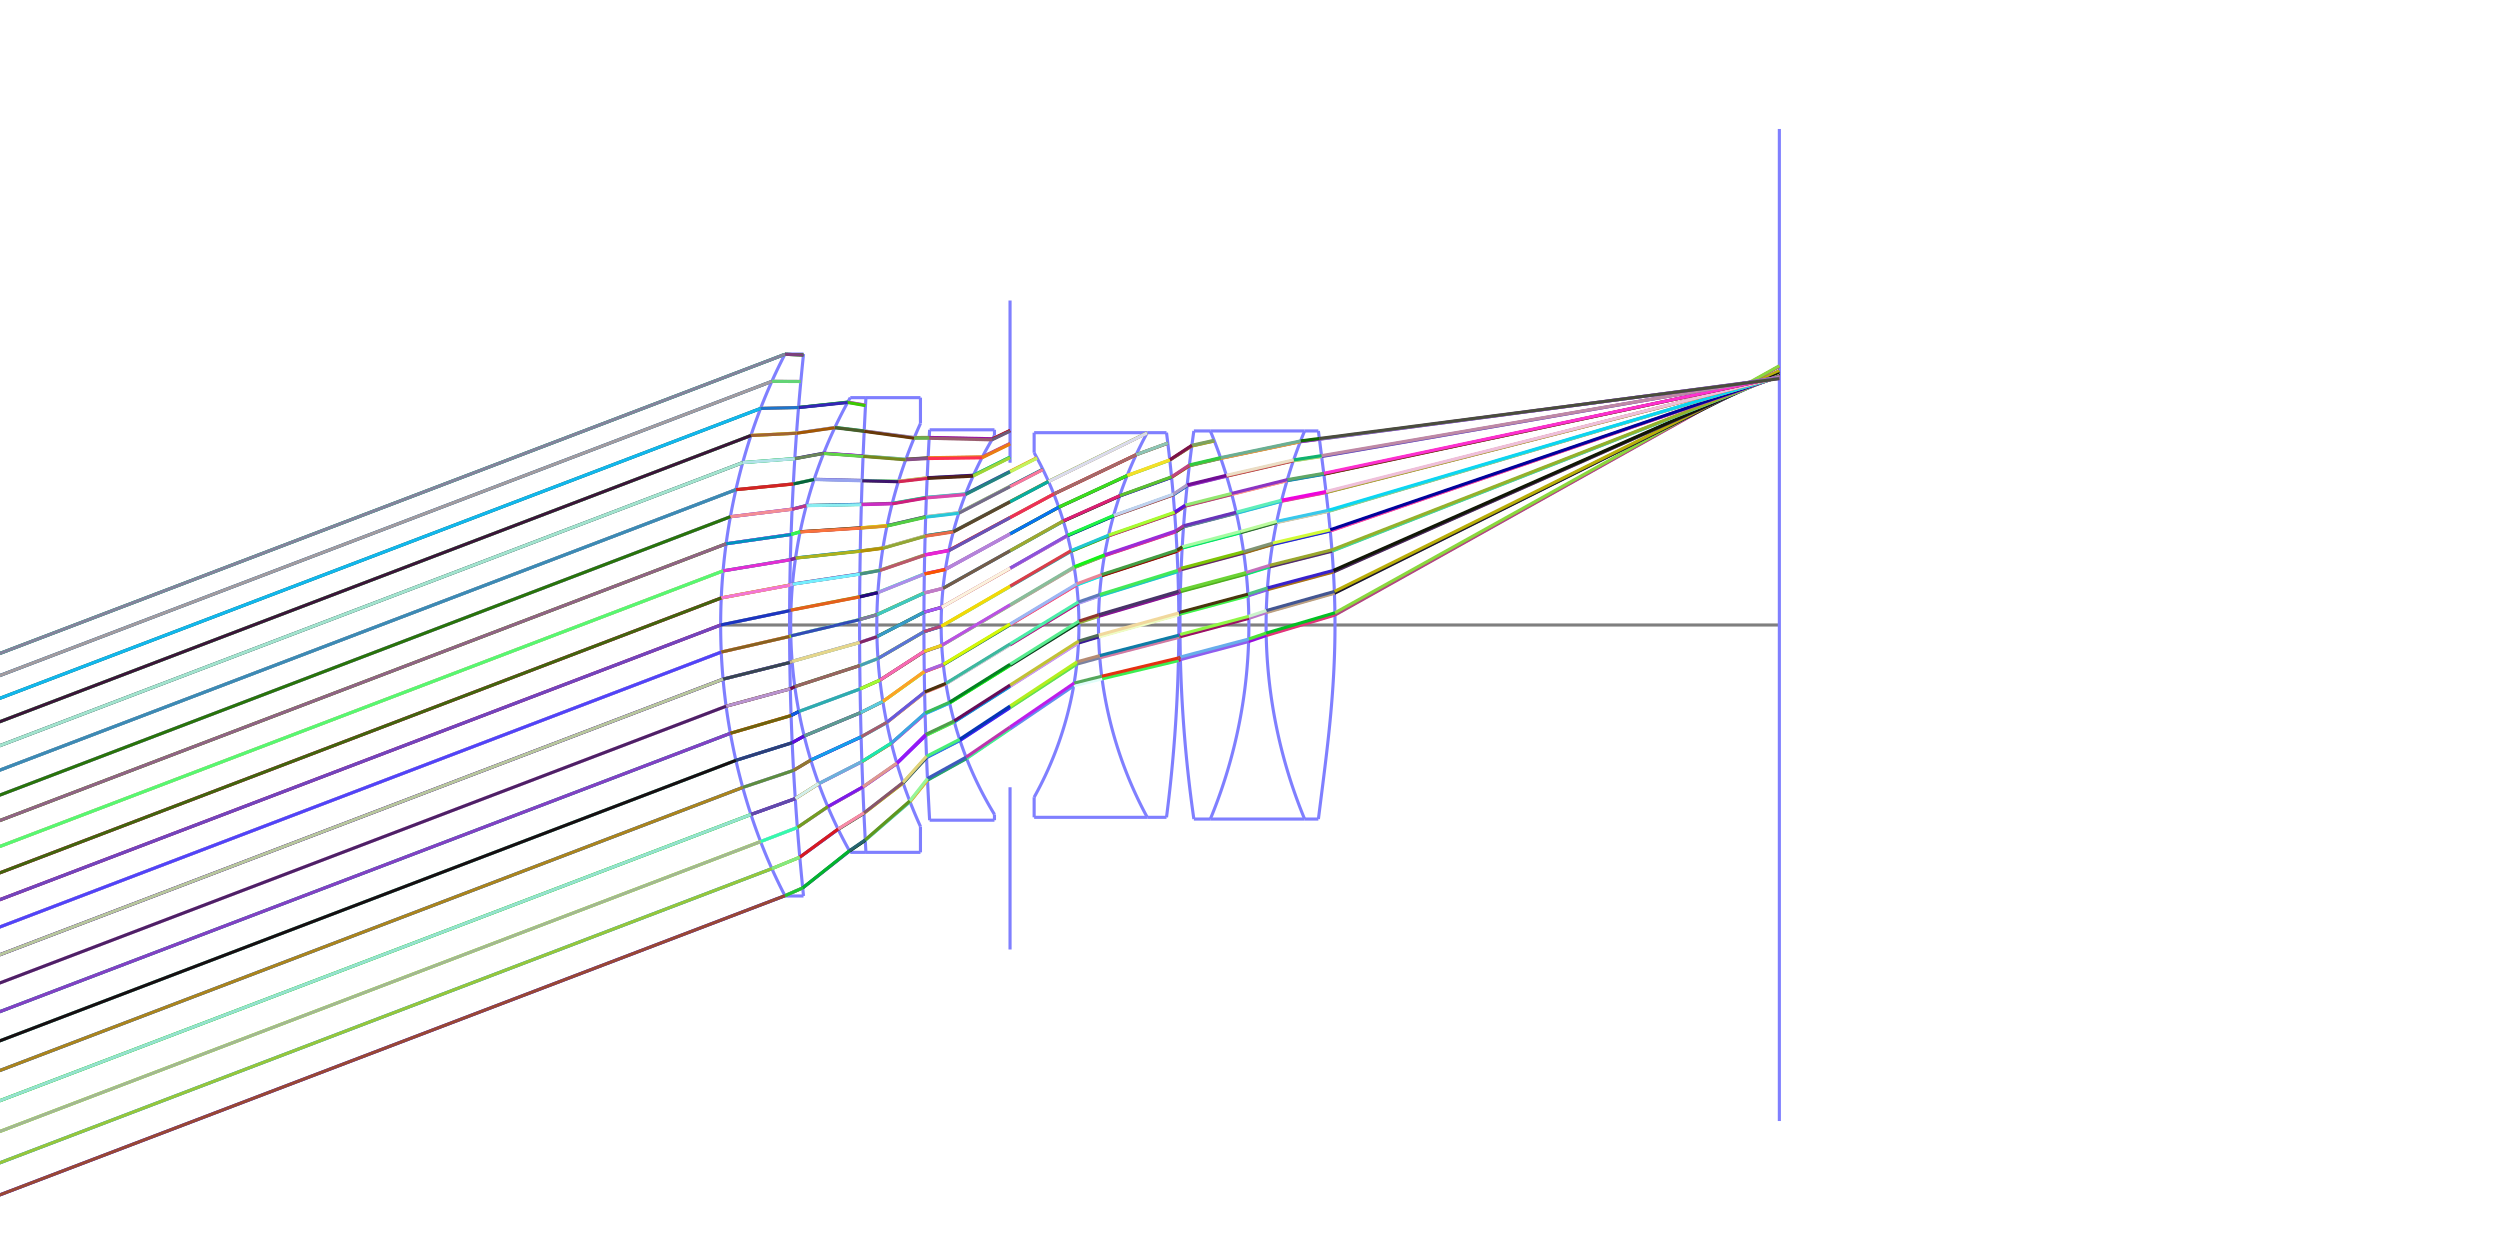 <?xml version="1.0" standalone="no"?>
<svg width="800px" height="400px" version="1.1" xmlns="http://www.w3.org/2000/svg" xmlns:xlink="http://www.w3.org/1999/xlink">
<rect x="0" y="0" width="800" height="400"  fill="#ffffff" />
<defs>
<g id="dot">
<line x1="1" y1="1" x2="0" y2="0"  />
</g>
<g id="cross">
<line x1="-3" y1="0" x2="3" y2="0"  />
<line x1="0" y1="-3" x2="0" y2="3"  />
</g>
<g id="square">
<line x1="-3" y1="-3" x2="-3" y2="3"  />
<line x1="-3" y1="3" x2="3" y2="3"  />
<line x1="3" y1="3" x2="3" y2="-3"  />
<line x1="3" y1="-3" x2="-3" y2="-3"  />
</g>
<g id="round">
<ellipse cx="0" cy="0" rx="3" ry="3"  fill="none" /></g>
<g id="triangle">
<line x1="0" y1="-3" x2="-3" y2="3"  />
<line x1="-3" y1="3" x2="3" y2="3"  />
<line x1="0" y1="-3" x2="3" y2="3"  />
</g>
</defs>
<line x1="230.607" y1="200" x2="569.393" y2="200"  stroke="#7f7f7f" />
<g><title>element</title>
<g>
<line x1="323.214" y1="148.08" x2="323.214" y2="96.16"  stroke="#7f7fff" />
<line x1="323.214" y1="251.92" x2="323.214" y2="303.84"  stroke="#7f7fff" />
</g>
<g>
<polyline fill="none" stroke="#7f7fff" points="251.222,113.286 250.323,115.038 249.45,116.79 248.603,118.542 247.782,120.293 246.985,122.045 246.212,123.797 245.462,125.549 244.734,127.301 244.028,129.052 243.344,130.804 242.681,132.556 242.038,134.308 241.415,136.06 240.812,137.811 240.228,139.563 239.663,141.315 239.118,143.067 238.59,144.819 238.081,146.57 237.59,148.322 237.116,150.074 236.661,151.826 236.222,153.578 235.801,155.329 235.397,157.081 235.01,158.833 234.64,160.585 234.287,162.336 233.95,164.088 233.63,165.84 233.326,167.592 233.038,169.344 232.767,171.095 232.512,172.847 232.274,174.599 232.051,176.351 231.845,178.103 231.654,179.854 231.48,181.606 231.321,183.358 231.179,185.11 231.052,186.862 230.941,188.613 230.846,190.365 230.767,192.117 230.704,193.869 230.657,195.621 230.625,197.372 230.609,199.124 230.609,200.876 230.625,202.628 230.657,204.379 230.704,206.131 230.767,207.883 230.846,209.635 230.941,211.387 231.052,213.138 231.179,214.89 231.321,216.642 231.48,218.394 231.654,220.146 231.845,221.897 232.051,223.649 232.274,225.401 232.512,227.153 232.767,228.905 233.038,230.656 233.326,232.408 233.63,234.16 233.95,235.912 234.287,237.664 234.64,239.415 235.01,241.167 235.397,242.919 235.801,244.671 236.222,246.422 236.661,248.174 237.116,249.926 237.59,251.678 238.081,253.43 238.59,255.181 239.118,256.933 239.663,258.685 240.228,260.437 240.812,262.189 241.415,263.94 242.038,265.692 242.681,267.444 243.344,269.196 244.028,270.948 244.734,272.699 245.462,274.451 246.212,276.203 246.985,277.955 247.782,279.707 248.603,281.458 249.45,283.21 250.323,284.962 251.222,286.714 " />
<line x1="251.222" y1="113.286" x2="257.127" y2="113.286"  stroke="#7f7fff" />
<line x1="251.222" y1="286.714" x2="257.127" y2="286.714"  stroke="#7f7fff" />
<polyline fill="none" stroke="#7f7fff" points="257.127,113.286 256.947,115.038 256.771,116.79 256.6,118.542 256.431,120.293 256.267,122.045 256.106,123.797 255.949,125.549 255.795,127.301 255.645,129.052 255.499,130.804 255.356,132.556 255.218,134.308 255.082,136.06 254.951,137.811 254.823,139.563 254.699,141.315 254.579,143.067 254.462,144.819 254.349,146.57 254.239,148.322 254.133,150.074 254.031,151.826 253.933,153.578 253.838,155.329 253.747,157.081 253.659,158.833 253.576,160.585 253.495,162.336 253.419,164.088 253.346,165.84 253.277,167.592 253.211,169.344 253.149,171.095 253.091,172.847 253.036,174.599 252.985,176.351 252.938,178.103 252.894,179.854 252.854,181.606 252.818,183.358 252.785,185.11 252.756,186.862 252.73,188.613 252.708,190.365 252.69,192.117 252.676,193.869 252.665,195.621 252.657,197.372 252.654,199.124 252.654,200.876 252.657,202.628 252.665,204.379 252.676,206.131 252.69,207.883 252.708,209.635 252.73,211.387 252.756,213.138 252.785,214.89 252.818,216.642 252.854,218.394 252.894,220.146 252.938,221.897 252.985,223.649 253.036,225.401 253.091,227.153 253.149,228.905 253.211,230.656 253.277,232.408 253.346,234.16 253.419,235.912 253.495,237.664 253.576,239.415 253.659,241.167 253.747,242.919 253.838,244.671 253.933,246.422 254.031,248.174 254.133,249.926 254.239,251.678 254.349,253.43 254.462,255.181 254.579,256.933 254.699,258.685 254.823,260.437 254.951,262.189 255.082,263.94 255.218,265.692 255.356,267.444 255.499,269.196 255.645,270.948 255.795,272.699 255.949,274.451 256.106,276.203 256.267,277.955 256.431,279.707 256.6,281.458 256.771,283.21 256.947,284.962 257.127,286.714 " />
</g>
<g>
<polyline fill="none" stroke="#7f7fff" points="272.085,127.249 271.269,128.718 270.474,130.188 269.701,131.658 268.948,133.128 268.216,134.597 267.504,136.067 266.812,137.537 266.14,139.006 265.486,140.476 264.852,141.946 264.236,143.416 263.639,144.885 263.06,146.355 262.499,147.825 261.955,149.295 261.43,150.764 260.921,152.234 260.43,153.704 259.956,155.173 259.498,156.643 259.057,158.113 258.633,159.583 258.225,161.052 257.833,162.522 257.457,163.992 257.097,165.461 256.753,166.931 256.425,168.401 256.113,169.871 255.815,171.34 255.534,172.81 255.267,174.28 255.016,175.75 254.78,177.219 254.559,178.689 254.354,180.159 254.163,181.628 253.987,183.098 253.826,184.568 253.679,186.038 253.548,187.507 253.431,188.977 253.329,190.447 253.241,191.917 253.168,193.386 253.11,194.856 253.066,196.326 253.037,197.795 253.022,199.265 253.022,200.735 253.037,202.205 253.066,203.674 253.11,205.144 253.168,206.614 253.241,208.083 253.329,209.553 253.431,211.023 253.548,212.493 253.679,213.962 253.826,215.432 253.987,216.902 254.163,218.372 254.354,219.841 254.559,221.311 254.78,222.781 255.016,224.25 255.267,225.72 255.534,227.19 255.815,228.66 256.113,230.129 256.425,231.599 256.753,233.069 257.097,234.539 257.457,236.008 257.833,237.478 258.225,238.948 258.633,240.417 259.057,241.887 259.498,243.357 259.956,244.827 260.43,246.296 260.921,247.766 261.43,249.236 261.955,250.705 262.499,252.175 263.06,253.645 263.639,255.115 264.236,256.584 264.852,258.054 265.486,259.524 266.14,260.994 266.812,262.463 267.504,263.933 268.216,265.403 268.948,266.872 269.701,268.342 270.474,269.812 271.269,271.282 272.085,272.751 " />
<line x1="272.085" y1="127.249" x2="277.097" y2="127.249"  stroke="#7f7fff" />
<line x1="272.085" y1="272.751" x2="277.097" y2="272.751"  stroke="#7f7fff" />
<polyline fill="none" stroke="#7f7fff" points="277.097,127.249 277.016,128.718 276.936,130.188 276.858,131.658 276.782,133.128 276.707,134.597 276.634,136.067 276.563,137.537 276.493,139.006 276.425,140.476 276.359,141.946 276.294,143.416 276.232,144.885 276.17,146.355 276.111,147.825 276.052,149.295 275.996,150.764 275.941,152.234 275.888,153.704 275.837,155.173 275.787,156.643 275.739,158.113 275.693,159.583 275.648,161.052 275.605,162.522 275.564,163.992 275.524,165.461 275.486,166.931 275.449,168.401 275.415,169.871 275.381,171.34 275.35,172.81 275.32,174.28 275.292,175.75 275.265,177.219 275.241,178.689 275.217,180.159 275.196,181.628 275.176,183.098 275.158,184.568 275.141,186.038 275.126,187.507 275.113,188.977 275.101,190.447 275.092,191.917 275.083,193.386 275.077,194.856 275.072,196.326 275.068,197.795 275.067,199.265 275.067,200.735 275.068,202.205 275.072,203.674 275.077,205.144 275.083,206.614 275.092,208.083 275.101,209.553 275.113,211.023 275.126,212.493 275.141,213.962 275.158,215.432 275.176,216.902 275.196,218.372 275.217,219.841 275.241,221.311 275.265,222.781 275.292,224.25 275.32,225.72 275.35,227.19 275.381,228.66 275.415,230.129 275.449,231.599 275.486,233.069 275.524,234.539 275.564,236.008 275.605,237.478 275.648,238.948 275.693,240.417 275.739,241.887 275.787,243.357 275.837,244.827 275.888,246.296 275.941,247.766 275.996,249.236 276.052,250.705 276.111,252.175 276.17,253.645 276.232,255.115 276.294,256.584 276.359,258.054 276.425,259.524 276.493,260.994 276.563,262.463 276.634,263.933 276.707,265.403 276.782,266.872 276.858,268.342 276.936,269.812 277.016,271.282 277.097,272.751 " />
<line x1="294.545" y1="127.249" x2="294.545" y2="135.516"  stroke="#7f7fff" />
<line x1="277.097" y1="127.249" x2="294.545" y2="127.249"  stroke="#7f7fff" />
<line x1="294.545" y1="272.751" x2="294.545" y2="264.484"  stroke="#7f7fff" />
<line x1="277.097" y1="272.751" x2="294.545" y2="272.751"  stroke="#7f7fff" />
<polyline fill="none" stroke="#7f7fff" points="294.545,135.516 293.96,136.819 293.39,138.121 292.833,139.424 292.29,140.727 291.761,142.029 291.246,143.332 290.744,144.635 290.256,145.938 289.781,147.24 289.318,148.543 288.869,149.846 288.433,151.148 288.009,152.451 287.598,153.754 287.199,155.057 286.813,156.359 286.439,157.662 286.078,158.965 285.728,160.267 285.391,161.57 285.065,162.873 284.752,164.175 284.45,165.478 284.16,166.781 283.881,168.084 283.614,169.386 283.359,170.689 283.116,171.992 282.883,173.294 282.662,174.597 282.453,175.9 282.254,177.203 282.067,178.505 281.892,179.808 281.727,181.111 281.573,182.413 281.431,183.716 281.3,185.019 281.179,186.322 281.07,187.624 280.972,188.927 280.885,190.23 280.808,191.532 280.743,192.835 280.688,194.138 280.645,195.441 280.612,196.743 280.59,198.046 280.579,199.349 280.579,200.651 280.59,201.954 280.612,203.257 280.645,204.559 280.688,205.862 280.743,207.165 280.808,208.468 280.885,209.77 280.972,211.073 281.07,212.376 281.179,213.678 281.3,214.981 281.431,216.284 281.573,217.587 281.727,218.889 281.892,220.192 282.067,221.495 282.254,222.797 282.453,224.1 282.662,225.403 282.883,226.706 283.116,228.008 283.359,229.311 283.614,230.614 283.881,231.916 284.16,233.219 284.45,234.522 284.752,235.825 285.065,237.127 285.391,238.43 285.728,239.733 286.078,241.035 286.439,242.338 286.813,243.641 287.199,244.943 287.598,246.246 288.009,247.549 288.433,248.852 288.869,250.154 289.318,251.457 289.781,252.76 290.256,254.062 290.744,255.365 291.246,256.668 291.761,257.971 292.29,259.273 292.833,260.576 293.39,261.879 293.96,263.181 294.545,264.484 " />
</g>
<g>
<polyline fill="none" stroke="#7f7fff" points="297.484,137.537 297.411,138.799 297.339,140.061 297.269,141.322 297.2,142.584 297.133,143.846 297.067,145.108 297.003,146.37 296.94,147.632 296.879,148.894 296.82,150.156 296.761,151.417 296.705,152.679 296.65,153.941 296.596,155.203 296.544,156.465 296.493,157.727 296.444,158.989 296.396,160.251 296.35,161.513 296.305,162.774 296.262,164.036 296.22,165.298 296.18,166.56 296.141,167.822 296.104,169.084 296.068,170.346 296.034,171.608 296.001,172.869 295.97,174.131 295.94,175.393 295.912,176.655 295.885,177.917 295.859,179.179 295.836,180.441 295.813,181.703 295.792,182.965 295.773,184.226 295.755,185.488 295.739,186.75 295.724,188.012 295.71,189.274 295.699,190.536 295.688,191.798 295.679,193.06 295.672,194.322 295.666,195.583 295.661,196.845 295.658,198.107 295.657,199.369 295.657,200.631 295.658,201.893 295.661,203.155 295.666,204.417 295.672,205.678 295.679,206.94 295.688,208.202 295.699,209.464 295.71,210.726 295.724,211.988 295.739,213.25 295.755,214.512 295.773,215.774 295.792,217.035 295.813,218.297 295.836,219.559 295.859,220.821 295.885,222.083 295.912,223.345 295.94,224.607 295.97,225.869 296.001,227.131 296.034,228.392 296.068,229.654 296.104,230.916 296.141,232.178 296.18,233.44 296.22,234.702 296.262,235.964 296.305,237.226 296.35,238.487 296.396,239.749 296.444,241.011 296.493,242.273 296.544,243.535 296.596,244.797 296.65,246.059 296.705,247.321 296.761,248.583 296.82,249.844 296.879,251.106 296.94,252.368 297.003,253.63 297.067,254.892 297.133,256.154 297.2,257.416 297.269,258.678 297.339,259.939 297.411,261.201 297.484,262.463 " />
<line x1="318.23" y1="137.537" x2="318.23" y2="139.374"  stroke="#7f7fff" />
<line x1="297.484" y1="137.537" x2="318.23" y2="137.537"  stroke="#7f7fff" />
<line x1="318.23" y1="262.463" x2="318.23" y2="260.626"  stroke="#7f7fff" />
<line x1="297.484" y1="262.463" x2="318.23" y2="262.463"  stroke="#7f7fff" />
<polyline fill="none" stroke="#7f7fff" points="318.23,139.374 317.492,140.599 316.774,141.823 316.076,143.048 315.397,144.273 314.738,145.498 314.097,146.723 313.474,147.947 312.87,149.172 312.283,150.397 311.714,151.622 311.162,152.846 310.627,154.071 310.108,155.296 309.606,156.521 309.12,157.745 308.65,158.97 308.196,160.195 307.757,161.42 307.334,162.645 306.926,163.869 306.533,165.094 306.155,166.319 305.791,167.544 305.442,168.768 305.108,169.993 304.788,171.218 304.482,172.443 304.19,173.667 303.912,174.892 303.648,176.117 303.398,177.342 303.161,178.567 302.938,179.791 302.729,181.016 302.533,182.241 302.35,183.466 302.181,184.69 302.025,185.915 301.882,187.14 301.752,188.365 301.635,189.589 301.532,190.814 301.441,192.039 301.363,193.264 301.299,194.489 301.247,195.713 301.208,196.938 301.183,198.163 301.17,199.388 301.17,200.612 301.183,201.837 301.208,203.062 301.247,204.287 301.299,205.511 301.363,206.736 301.441,207.961 301.532,209.186 301.635,210.411 301.752,211.635 301.882,212.86 302.025,214.085 302.181,215.31 302.35,216.534 302.533,217.759 302.729,218.984 302.938,220.209 303.161,221.433 303.398,222.658 303.648,223.883 303.912,225.108 304.19,226.333 304.482,227.557 304.788,228.782 305.108,230.007 305.442,231.232 305.791,232.456 306.155,233.681 306.533,234.906 306.926,236.131 307.334,237.355 307.757,238.58 308.196,239.805 308.65,241.03 309.12,242.255 309.606,243.479 310.108,244.704 310.627,245.929 311.162,247.154 311.714,248.378 312.283,249.603 312.87,250.828 313.474,252.053 314.097,253.277 314.738,254.502 315.397,255.727 316.076,256.952 316.774,258.177 317.492,259.401 318.23,260.626 " />
</g>
<g>
<polyline fill="none" stroke="#7f7fff" points="330.925,144.885 331.538,145.999 332.135,147.112 332.716,148.226 333.282,149.339 333.832,150.452 334.367,151.566 334.887,152.679 335.392,153.793 335.883,154.906 336.36,156.02 336.823,157.133 337.272,158.246 337.708,159.36 338.129,160.473 338.538,161.587 338.933,162.7 339.316,163.814 339.685,164.927 340.042,166.04 340.386,167.154 340.718,168.267 341.037,169.381 341.344,170.494 341.639,171.608 341.921,172.721 342.192,173.834 342.451,174.948 342.698,176.061 342.933,177.175 343.157,178.288 343.369,179.402 343.569,180.515 343.758,181.628 343.936,182.742 344.102,183.855 344.257,184.969 344.4,186.082 344.533,187.196 344.654,188.309 344.764,189.422 344.863,190.536 344.951,191.649 345.028,192.763 345.094,193.876 345.149,194.99 345.193,196.103 345.226,197.216 345.247,198.33 345.258,199.443 345.258,200.557 345.247,201.67 345.226,202.784 345.193,203.897 345.149,205.01 345.094,206.124 345.028,207.237 344.951,208.351 344.863,209.464 344.764,210.578 344.654,211.691 344.533,212.804 344.4,213.918 344.257,215.031 344.102,216.145 343.936,217.258 343.758,218.372 343.569,219.485 343.369,220.598 343.157,221.712 342.933,222.825 342.698,223.939 342.451,225.052 342.192,226.166 341.921,227.279 341.639,228.392 341.344,229.506 341.037,230.619 340.718,231.733 340.386,232.846 340.042,233.96 339.685,235.073 339.316,236.186 338.933,237.3 338.538,238.413 338.129,239.527 337.708,240.64 337.272,241.754 336.823,242.867 336.36,243.98 335.883,245.094 335.392,246.207 334.887,247.321 334.367,248.434 333.832,249.548 333.282,250.661 332.716,251.774 332.135,252.888 331.538,254.001 330.925,255.115 " />
<line x1="330.925" y1="138.455" x2="330.925" y2="144.885"  stroke="#7f7fff" />
<line x1="330.925" y1="138.455" x2="367.117" y2="138.455"  stroke="#7f7fff" />
<line x1="330.925" y1="261.545" x2="330.925" y2="255.115"  stroke="#7f7fff" />
<line x1="330.925" y1="261.545" x2="367.117" y2="261.545"  stroke="#7f7fff" />
<polyline fill="none" stroke="#7f7fff" points="367.117,138.455 366.451,139.699 365.803,140.942 365.172,142.185 364.558,143.429 363.96,144.672 363.379,145.915 362.813,147.159 362.263,148.402 361.729,149.645 361.21,150.889 360.706,152.132 360.218,153.375 359.744,154.619 359.284,155.862 358.839,157.105 358.408,158.349 357.992,159.592 357.589,160.835 357.2,162.079 356.825,163.322 356.463,164.565 356.115,165.809 355.78,167.052 355.459,168.295 355.151,169.538 354.855,170.782 354.573,172.025 354.303,173.268 354.047,174.512 353.803,175.755 353.571,176.998 353.352,178.242 353.146,179.485 352.952,180.728 352.771,181.972 352.602,183.215 352.445,184.458 352.3,185.702 352.168,186.945 352.047,188.188 351.939,189.432 351.843,190.675 351.759,191.918 351.687,193.162 351.627,194.405 351.579,195.648 351.544,196.892 351.52,198.135 351.508,199.378 351.508,200.622 351.52,201.865 351.544,203.108 351.579,204.352 351.627,205.595 351.687,206.838 351.759,208.082 351.843,209.325 351.939,210.568 352.047,211.812 352.168,213.055 352.3,214.298 352.445,215.542 352.602,216.785 352.771,218.028 352.952,219.272 353.146,220.515 353.352,221.758 353.571,223.002 353.803,224.245 354.047,225.488 354.303,226.732 354.573,227.975 354.855,229.218 355.151,230.462 355.459,231.705 355.78,232.948 356.115,234.191 356.463,235.435 356.825,236.678 357.2,237.921 357.589,239.165 357.992,240.408 358.408,241.651 358.839,242.895 359.284,244.138 359.744,245.381 360.218,246.625 360.706,247.868 361.21,249.111 361.729,250.355 362.263,251.598 362.813,252.841 363.379,254.085 363.96,255.328 364.558,256.571 365.172,257.815 365.803,259.058 366.451,260.301 367.117,261.545 " />
<line x1="367.117" y1="138.455" x2="373.28" y2="138.455"  stroke="#7f7fff" />
<line x1="367.117" y1="261.545" x2="373.28" y2="261.545"  stroke="#7f7fff" />
<polyline fill="none" stroke="#7f7fff" points="373.28,138.455 373.438,139.699 373.593,140.942 373.745,142.185 373.894,143.429 374.039,144.672 374.181,145.915 374.32,147.159 374.456,148.402 374.588,149.645 374.717,150.889 374.843,152.132 374.965,153.375 375.084,154.619 375.2,155.862 375.313,157.105 375.423,158.349 375.529,159.592 375.632,160.835 375.732,162.079 375.828,163.322 375.922,164.565 376.012,165.809 376.098,167.052 376.182,168.295 376.262,169.538 376.34,170.782 376.414,172.025 376.484,173.268 376.552,174.512 376.616,175.755 376.677,176.998 376.735,178.242 376.789,179.485 376.841,180.728 376.889,181.972 376.934,183.215 376.976,184.458 377.014,185.702 377.049,186.945 377.081,188.188 377.11,189.432 377.136,190.675 377.158,191.918 377.178,193.162 377.194,194.405 377.207,195.648 377.216,196.892 377.223,198.135 377.226,199.378 377.226,200.622 377.223,201.865 377.216,203.108 377.207,204.352 377.194,205.595 377.178,206.838 377.158,208.082 377.136,209.325 377.11,210.568 377.081,211.812 377.049,213.055 377.014,214.298 376.976,215.542 376.934,216.785 376.889,218.028 376.841,219.272 376.789,220.515 376.735,221.758 376.677,223.002 376.616,224.245 376.552,225.488 376.484,226.732 376.414,227.975 376.34,229.218 376.262,230.462 376.182,231.705 376.098,232.948 376.012,234.191 375.922,235.435 375.828,236.678 375.732,237.921 375.632,239.165 375.529,240.408 375.423,241.651 375.313,242.895 375.2,244.138 375.084,245.381 374.965,246.625 374.843,247.868 374.717,249.111 374.588,250.355 374.456,251.598 374.32,252.841 374.181,254.085 374.039,255.328 373.894,256.571 373.745,257.815 373.593,259.058 373.438,260.301 373.28,261.545 " />
</g>
<g>
<polyline fill="none" stroke="#7f7fff" points="382.034,137.904 381.856,139.159 381.681,140.413 381.51,141.668 381.343,142.922 381.179,144.176 381.019,145.431 380.863,146.685 380.71,147.94 380.561,149.194 380.416,150.449 380.275,151.703 380.137,152.958 380.003,154.212 379.872,155.467 379.745,156.721 379.622,157.976 379.502,159.23 379.386,160.484 379.274,161.739 379.166,162.993 379.061,164.248 378.959,165.502 378.862,166.757 378.768,168.011 378.677,169.266 378.591,170.52 378.507,171.775 378.428,173.029 378.352,174.284 378.28,175.538 378.211,176.792 378.146,178.047 378.085,179.301 378.027,180.556 377.973,181.81 377.922,183.065 377.876,184.319 377.832,185.574 377.793,186.828 377.756,188.083 377.724,189.337 377.695,190.592 377.67,191.846 377.648,193.1 377.63,194.355 377.616,195.609 377.605,196.864 377.598,198.118 377.594,199.373 377.594,200.627 377.598,201.882 377.605,203.136 377.616,204.391 377.63,205.645 377.648,206.9 377.67,208.154 377.695,209.408 377.724,210.663 377.756,211.917 377.793,213.172 377.832,214.426 377.876,215.681 377.922,216.935 377.973,218.19 378.027,219.444 378.085,220.699 378.146,221.953 378.211,223.208 378.28,224.462 378.352,225.716 378.428,226.971 378.507,228.225 378.591,229.48 378.677,230.734 378.768,231.989 378.862,233.243 378.959,234.498 379.061,235.752 379.166,237.007 379.274,238.261 379.386,239.516 379.502,240.77 379.622,242.024 379.745,243.279 379.872,244.533 380.003,245.788 380.137,247.042 380.275,248.297 380.416,249.551 380.561,250.806 380.71,252.06 380.863,253.315 381.019,254.569 381.179,255.824 381.343,257.078 381.51,258.332 381.681,259.587 381.856,260.841 382.034,262.096 " />
<line x1="382.034" y1="137.904" x2="387.309" y2="137.904"  stroke="#7f7fff" />
<line x1="382.034" y1="262.096" x2="387.309" y2="262.096"  stroke="#7f7fff" />
<polyline fill="none" stroke="#7f7fff" points="387.309,137.904 387.822,139.159 388.322,140.413 388.81,141.668 389.287,142.922 389.751,144.176 390.204,145.431 390.646,146.685 391.076,147.94 391.494,149.194 391.901,150.449 392.297,151.703 392.682,152.958 393.056,154.212 393.419,155.467 393.771,156.721 394.112,157.976 394.443,159.23 394.762,160.484 395.072,161.739 395.37,162.993 395.658,164.248 395.936,165.502 396.203,166.757 396.46,168.011 396.707,169.266 396.944,170.52 397.17,171.775 397.386,173.029 397.592,174.284 397.788,175.538 397.974,176.792 398.15,178.047 398.316,179.301 398.472,180.556 398.618,181.81 398.755,183.065 398.881,184.319 398.998,185.574 399.105,186.828 399.202,188.083 399.289,189.337 399.367,190.592 399.435,191.846 399.493,193.1 399.541,194.355 399.58,195.609 399.609,196.864 399.629,198.118 399.638,199.373 399.638,200.627 399.629,201.882 399.609,203.136 399.58,204.391 399.541,205.645 399.493,206.9 399.435,208.154 399.367,209.408 399.289,210.663 399.202,211.917 399.105,213.172 398.998,214.426 398.881,215.681 398.755,216.935 398.618,218.19 398.472,219.444 398.316,220.699 398.15,221.953 397.974,223.208 397.788,224.462 397.592,225.716 397.386,226.971 397.17,228.225 396.944,229.48 396.707,230.734 396.46,231.989 396.203,233.243 395.936,234.498 395.658,235.752 395.37,237.007 395.072,238.261 394.762,239.516 394.443,240.77 394.112,242.024 393.771,243.279 393.419,244.533 393.056,245.788 392.682,247.042 392.297,248.297 391.901,249.551 391.494,250.806 391.076,252.06 390.646,253.315 390.204,254.569 389.751,255.824 389.287,257.078 388.81,258.332 388.322,259.587 387.822,260.841 387.309,262.096 " />
<line x1="387.309" y1="137.904" x2="417.47" y2="137.904"  stroke="#7f7fff" />
<line x1="387.309" y1="262.096" x2="417.47" y2="262.096"  stroke="#7f7fff" />
<polyline fill="none" stroke="#7f7fff" points="417.47,137.904 416.958,139.159 416.459,140.413 415.971,141.668 415.495,142.922 415.03,144.176 414.578,145.431 414.137,146.685 413.707,147.94 413.289,149.194 412.882,150.449 412.487,151.703 412.102,152.958 411.729,154.212 411.366,155.467 411.014,156.721 410.674,157.976 410.343,159.23 410.024,160.484 409.715,161.739 409.417,162.993 409.129,164.248 408.851,165.502 408.584,166.757 408.328,168.011 408.081,169.266 407.845,170.52 407.619,171.775 407.403,173.029 407.197,174.284 407.001,175.538 406.815,176.792 406.639,178.047 406.473,179.301 406.317,180.556 406.171,181.81 406.035,183.065 405.909,184.319 405.792,185.574 405.685,186.828 405.588,188.083 405.501,189.337 405.423,190.592 405.356,191.846 405.297,193.1 405.249,194.355 405.21,195.609 405.181,196.864 405.162,198.118 405.152,199.373 405.152,200.627 405.162,201.882 405.181,203.136 405.21,204.391 405.249,205.645 405.297,206.9 405.356,208.154 405.423,209.408 405.501,210.663 405.588,211.917 405.685,213.172 405.792,214.426 405.909,215.681 406.035,216.935 406.171,218.19 406.317,219.444 406.473,220.699 406.639,221.953 406.815,223.208 407.001,224.462 407.197,225.716 407.403,226.971 407.619,228.225 407.845,229.48 408.081,230.734 408.328,231.989 408.584,233.243 408.851,234.498 409.129,235.752 409.417,237.007 409.715,238.261 410.024,239.516 410.343,240.77 410.674,242.024 411.014,243.279 411.366,244.533 411.729,245.788 412.102,247.042 412.487,248.297 412.882,249.551 413.289,250.806 413.707,252.06 414.137,253.315 414.578,254.569 415.03,255.824 415.495,257.078 415.971,258.332 416.459,259.587 416.958,260.841 417.47,262.096 " />
<line x1="417.47" y1="137.904" x2="421.884" y2="137.904"  stroke="#7f7fff" />
<line x1="417.47" y1="262.096" x2="421.884" y2="262.096"  stroke="#7f7fff" />
<polyline fill="none" stroke="#7f7fff" points="421.884,137.904 422.045,139.159 422.205,140.413 422.364,141.668 422.523,142.922 422.681,144.176 422.84,145.431 422.998,146.685 423.157,147.94 423.315,149.194 423.472,150.449 423.629,151.703 423.785,152.958 423.939,154.212 424.093,155.467 424.244,156.721 424.394,157.976 424.541,159.23 424.686,160.484 424.829,161.739 424.969,162.993 425.106,164.248 425.24,165.502 425.37,166.757 425.497,168.011 425.621,169.266 425.74,170.52 425.856,171.775 425.968,173.029 426.075,174.284 426.178,175.538 426.277,176.792 426.371,178.047 426.46,179.301 426.545,180.556 426.625,181.81 426.7,183.065 426.77,184.319 426.835,185.574 426.894,186.828 426.949,188.083 426.998,189.337 427.042,190.592 427.08,191.846 427.113,193.1 427.141,194.355 427.163,195.609 427.18,196.864 427.191,198.118 427.196,199.373 427.196,200.627 427.191,201.882 427.18,203.136 427.163,204.391 427.141,205.645 427.113,206.9 427.08,208.154 427.042,209.408 426.998,210.663 426.949,211.917 426.894,213.172 426.835,214.426 426.77,215.681 426.7,216.935 426.625,218.19 426.545,219.444 426.46,220.699 426.371,221.953 426.277,223.208 426.178,224.462 426.075,225.716 425.968,226.971 425.856,228.225 425.74,229.48 425.621,230.734 425.497,231.989 425.37,233.243 425.24,234.498 425.106,235.752 424.969,237.007 424.829,238.261 424.686,239.516 424.541,240.77 424.394,242.024 424.244,243.279 424.093,244.533 423.939,245.788 423.785,247.042 423.629,248.297 423.472,249.551 423.315,250.806 423.157,252.06 422.998,253.315 422.84,254.569 422.681,255.824 422.523,257.078 422.364,258.332 422.205,259.587 422.045,260.841 421.884,262.096 " />
</g>
</g>
<g><title>element</title>
<polyline fill="none" stroke="#7f7fff" points="569.393,41.27 569.393,44.477 569.393,47.683 569.393,50.89 569.393,54.096 569.393,57.303 569.393,60.51 569.393,63.717 569.393,66.923 569.393,70.13 569.393,73.337 569.393,76.543 569.393,79.75 569.393,82.957 569.393,86.163 569.393,89.37 569.393,92.577 569.393,95.783 569.393,98.99 569.393,102.197 569.393,105.403 569.393,108.61 569.393,111.817 569.393,115.023 569.393,118.23 569.393,121.437 569.393,124.643 569.393,127.85 569.393,131.057 569.393,134.263 569.393,137.47 569.393,140.677 569.393,143.883 569.393,147.09 569.393,150.297 569.393,153.503 569.393,156.71 569.393,159.917 569.393,163.123 569.393,166.33 569.393,169.537 569.393,172.743 569.393,175.95 569.393,179.157 569.393,182.363 569.393,185.57 569.393,188.777 569.393,191.983 569.393,195.19 569.393,198.397 569.393,201.603 569.393,204.81 569.393,208.017 569.393,211.223 569.393,214.43 569.393,217.637 569.393,220.843 569.393,224.05 569.393,227.257 569.393,230.463 569.393,233.67 569.393,236.877 569.393,240.083 569.393,243.29 569.393,246.497 569.393,249.703 569.393,252.91 569.393,256.117 569.393,259.323 569.393,262.53 569.393,265.737 569.393,268.943 569.393,272.15 569.393,275.357 569.393,278.563 569.393,281.77 569.393,284.977 569.393,288.183 569.393,291.39 569.393,294.597 569.393,297.803 569.393,301.01 569.393,304.217 569.393,307.423 569.393,310.63 569.393,313.837 569.393,317.043 569.393,320.25 569.393,323.457 569.393,326.663 569.393,329.87 569.393,333.077 569.393,336.283 569.393,339.49 569.393,342.697 569.393,345.903 569.393,349.11 569.393,352.317 569.393,355.523 569.393,358.73 " />
</g>
<g><title>element</title>
</g>
<g><title>rays</title>
<g><title>ray</title>
<line x1="381.377" y1="142.665" x2="388.574" y2="141.057"  stroke="#63649b" />
<line x1="374.327" y1="147.222" x2="381.377" y2="142.665"  stroke="#956569" />
<line x1="360.679" y1="152.2" x2="374.327" y2="147.222"  stroke="#83c5c4" />
<line x1="338.797" y1="162.312" x2="360.679" y2="152.2"  stroke="#8a3ea7" />
<line x1="323.214" y1="170.851" x2="338.797" y2="162.312"  stroke="#92b61f" />
<line x1="302.543" y1="182.177" x2="323.214" y2="170.851"  stroke="#741da4" />
<line x1="295.782" y1="183.655" x2="302.543" y2="182.177"  stroke="#92a13b" />
<line x1="280.925" y1="189.602" x2="295.782" y2="183.655"  stroke="#99f706" />
<line x1="275.098" y1="190.957" x2="280.925" y2="189.602"  stroke="#169f20" />
<line x1="253.097" y1="195.234" x2="275.098" y2="190.957"  stroke="#f3e7ee" />
<line x1="252.666" y1="195.4" x2="253.097" y2="195.234"  stroke="#1e6a8a" />
<line x1="230.607" y1="200" x2="252.666" y2="195.4"  stroke="#ea8be1" />
<line x1="-3202.86" y1="1508.37" x2="230.607" y2="200"  stroke="#4154f6" />
</g>
<g><title>ray</title>
<line x1="381.367" y1="142.737" x2="388.6" y2="141.122"  stroke="#aaa922" />
<line x1="374.33" y1="147.251" x2="381.367" y2="142.737"  stroke="#937a3a" />
<line x1="360.672" y1="152.218" x2="374.33" y2="147.251"  stroke="#a3d729" />
<line x1="338.8" y1="162.322" x2="360.672" y2="152.218"  stroke="#30533c" />
<line x1="323.214" y1="170.844" x2="338.8" y2="162.322"  stroke="#20600b" />
<line x1="302.548" y1="182.144" x2="323.214" y2="170.844"  stroke="#b288c5" />
<line x1="295.782" y1="183.629" x2="302.548" y2="182.144"  stroke="#ec0fc1" />
<line x1="280.927" y1="189.575" x2="295.782" y2="183.629"  stroke="#45c8f3" />
<line x1="275.098" y1="190.932" x2="280.927" y2="189.575"  stroke="#257a41" />
<line x1="253.098" y1="195.221" x2="275.098" y2="190.932"  stroke="#84a20f" />
<line x1="252.666" y1="195.388" x2="253.098" y2="195.221"  stroke="#7f6f3a" />
<line x1="230.607" y1="200" x2="252.666" y2="195.388"  stroke="#65b385" />
<line x1="-3202.86" y1="1508.37" x2="230.607" y2="200"  stroke="#d62333" />
</g>
<g><title>ray</title>
<line x1="381.401" y1="142.481" x2="388.509" y2="140.889"  stroke="#7ca25f" />
<line x1="374.319" y1="147.147" x2="381.401" y2="142.481"  stroke="#7d1249" />
<line x1="360.699" y1="152.151" x2="374.319" y2="147.147"  stroke="#f5e027" />
<line x1="338.788" y1="162.287" x2="360.699" y2="152.151"  stroke="#3ade1c" />
<line x1="323.214" y1="170.864" x2="338.788" y2="162.287"  stroke="#0773f1" />
<line x1="302.53" y1="182.256" x2="323.214" y2="170.864"  stroke="#b583db" />
<line x1="295.781" y1="183.716" x2="302.53" y2="182.256"  stroke="#fa5500" />
<line x1="280.921" y1="189.664" x2="295.781" y2="183.716"  stroke="#ad8deb" />
<line x1="275.097" y1="191.013" x2="280.921" y2="189.664"  stroke="#260780" />
<line x1="253.096" y1="195.263" x2="275.097" y2="191.013"  stroke="#e55f1c" />
<line x1="252.666" y1="195.429" x2="253.096" y2="195.263"  stroke="#6e41b9" />
<line x1="230.607" y1="200" x2="252.666" y2="195.429"  stroke="#1c34c1" />
<line x1="-3202.86" y1="1508.37" x2="230.607" y2="200"  stroke="#7245be" />
</g>
<g><title>ray</title>
<line x1="251.177" y1="113.373" x2="257.095" y2="113.593"  stroke="#0fb041" />
<line x1="-3229.08" y1="1439.57" x2="251.177" y2="113.373"  stroke="#2e06b6" />
</g>
<g><title>ray</title>
<line x1="251.177" y1="113.373" x2="257.096" y2="113.586"  stroke="#3e9505" />
<line x1="-3229.08" y1="1439.57" x2="251.177" y2="113.373"  stroke="#1be058" />
</g>
<g><title>ray</title>
<line x1="251.177" y1="113.373" x2="257.093" y2="113.61"  stroke="#7c3e7f" />
<line x1="-3229.08" y1="1439.57" x2="251.177" y2="113.373"  stroke="#84839d" />
</g>
<g><title>ray</title>
<line x1="427.177" y1="196.601" x2="569.393" y2="117.173"  stroke="#cb09c7" />
<line x1="405.181" y1="203.141" x2="427.177" y2="196.601"  stroke="#335345" />
<line x1="399.561" y1="205.051" x2="405.181" y2="203.141"  stroke="#9083f9" />
<line x1="377.728" y1="210.825" x2="399.561" y2="205.051"  stroke="#c02a81" />
<line x1="377.097" y1="211.15" x2="377.728" y2="210.825"  stroke="#e68774" />
<line x1="352.627" y1="216.98" x2="377.097" y2="211.15"  stroke="#f6eb08" />
<line x1="343.616" y1="219.215" x2="352.627" y2="216.98"  stroke="#ed95fc" />
<line x1="323.214" y1="233.098" x2="343.616" y2="219.215"  stroke="#dbef54" />
<line x1="309.254" y1="242.597" x2="323.214" y2="233.098"  stroke="#ab6b72" />
<line x1="296.804" y1="249.499" x2="309.254" y2="242.597"  stroke="#483ec2" />
<line x1="291.179" y1="256.495" x2="296.804" y2="249.499"  stroke="#199e6a" />
<line x1="276.885" y1="268.859" x2="291.179" y2="256.495"  stroke="#99d0dc" />
<line x1="271.837" y1="272.31" x2="276.885" y2="268.859"  stroke="#2ad8ce" />
<line x1="256.863" y1="284.131" x2="271.837" y2="272.31"  stroke="#14c99f" />
<line x1="251.177" y1="286.627" x2="256.863" y2="284.131"  stroke="#272ba6" />
<line x1="-3171.43" y1="1590.86" x2="251.177" y2="286.627"  stroke="#22d7e6" />
</g>
<g><title>ray</title>
<line x1="427.179" y1="196.819" x2="569.393" y2="117.247"  stroke="#b14780" />
<line x1="405.186" y1="203.378" x2="427.179" y2="196.819"  stroke="#e2337a" />
<line x1="399.553" y1="205.295" x2="405.186" y2="203.378"  stroke="#960edc" />
<line x1="377.734" y1="211.076" x2="399.553" y2="205.295"  stroke="#8f5dee" />
<line x1="377.091" y1="211.407" x2="377.734" y2="211.076"  stroke="#b82065" />
<line x1="352.661" y1="217.229" x2="377.091" y2="211.407"  stroke="#3bee51" />
<line x1="343.569" y1="219.482" x2="352.661" y2="217.229"  stroke="#e0fdf9" />
<line x1="323.214" y1="233.293" x2="343.569" y2="219.482"  stroke="#628ff0" />
<line x1="309.306" y1="242.728" x2="323.214" y2="233.293"  stroke="#3ff392" />
<line x1="296.811" y1="249.657" x2="309.306" y2="242.728"  stroke="#25a66a" />
<line x1="291.208" y1="256.569" x2="296.811" y2="249.657"  stroke="#e6b631" />
<line x1="276.888" y1="268.911" x2="291.208" y2="256.569"  stroke="#51cea3" />
<line x1="271.857" y1="272.344" x2="276.888" y2="268.911"  stroke="#0c2f00" />
<line x1="256.863" y1="284.132" x2="271.857" y2="272.344"  stroke="#703dad" />
<line x1="251.177" y1="286.627" x2="256.863" y2="284.132"  stroke="#c9ca61" />
<line x1="-3171.43" y1="1590.86" x2="251.177" y2="286.627"  stroke="#7c0ccd" />
</g>
<g><title>ray</title>
<line x1="427.17" y1="196.097" x2="569.393" y2="117.04"  stroke="#8ad83d" />
<line x1="405.172" y1="202.593" x2="427.17" y2="196.097"  stroke="#03c023" />
<line x1="399.578" y1="204.486" x2="405.172" y2="202.593"  stroke="#4ee436" />
<line x1="377.714" y1="210.237" x2="399.578" y2="204.486"  stroke="#67adeb" />
<line x1="377.111" y1="210.55" x2="377.714" y2="210.237"  stroke="#b14437" />
<line x1="352.552" y1="216.398" x2="377.111" y2="210.55"  stroke="#e43012" />
<line x1="343.722" y1="218.587" x2="352.552" y2="216.398"  stroke="#55a75b" />
<line x1="323.214" y1="232.639" x2="343.722" y2="218.587"  stroke="#be1dea" />
<line x1="309.132" y1="242.286" x2="323.214" y2="232.639"  stroke="#bd33ad" />
<line x1="296.786" y1="249.12" x2="309.132" y2="242.286"  stroke="#3e59bd" />
<line x1="291.111" y1="256.32" x2="296.786" y2="249.12"  stroke="#96f698" />
<line x1="276.879" y1="268.739" x2="291.111" y2="256.32"  stroke="#60961d" />
<line x1="271.792" y1="272.229" x2="276.879" y2="268.739"  stroke="#27646f" />
<line x1="256.863" y1="284.128" x2="271.792" y2="272.229"  stroke="#03b52c" />
<line x1="251.177" y1="286.627" x2="256.863" y2="284.128"  stroke="#20c437" />
<line x1="-3171.43" y1="1590.86" x2="251.177" y2="286.627"  stroke="#994735" />
</g>
<g><title>ray</title>
<line x1="246.989" y1="122.036" x2="256.264" y2="122.073"  stroke="#9dfdf5" />
<line x1="-3226.73" y1="1445.74" x2="246.989" y2="122.036"  stroke="#869cf6" />
</g>
<g><title>ray</title>
<line x1="246.989" y1="122.036" x2="256.265" y2="122.062"  stroke="#c53575" />
<line x1="-3226.73" y1="1445.74" x2="246.989" y2="122.036"  stroke="#16646f" />
</g>
<g><title>ray</title>
<line x1="246.989" y1="122.036" x2="256.262" y2="122.097"  stroke="#63d476" />
<line x1="-3226.73" y1="1445.74" x2="246.989" y2="122.036"  stroke="#a29ba0" />
</g>
<g><title>ray</title>
<line x1="427.01" y1="189.674" x2="569.393" y2="118.708"  stroke="#02477c" />
<line x1="405.204" y1="195.835" x2="427.01" y2="189.674"  stroke="#773fa9" />
<line x1="399.623" y1="197.677" x2="405.204" y2="195.835"  stroke="#e7fbfc" />
<line x1="377.608" y1="203.547" x2="399.623" y2="197.677"  stroke="#bb515e" />
<line x1="377.212" y1="203.763" x2="377.608" y2="203.547"  stroke="#7db690" />
<line x1="351.916" y1="210.285" x2="377.212" y2="203.763"  stroke="#12fc9e" />
<line x1="344.589" y1="212.297" x2="351.916" y2="210.285"  stroke="#f3abb9" />
<line x1="323.214" y1="226.317" x2="344.589" y2="212.297"  stroke="#4fa7d3" />
<line x1="307.162" y1="236.845" x2="323.214" y2="226.317"  stroke="#b451ee" />
<line x1="296.495" y1="242.32" x2="307.162" y2="236.845"  stroke="#b60601" />
<line x1="288.997" y1="250.529" x2="296.495" y2="242.32"  stroke="#3dd801" />
<line x1="276.458" y1="260.233" x2="288.997" y2="250.529"  stroke="#46b8b6" />
<line x1="268.194" y1="265.358" x2="276.458" y2="260.233"  stroke="#f17a22" />
<line x1="255.935" y1="274.302" x2="268.194" y2="265.358"  stroke="#1abba5" />
<line x1="246.989" y1="277.964" x2="255.935" y2="274.302"  stroke="#c28e27" />
<line x1="-3174.84" y1="1581.9" x2="246.989" y2="277.964"  stroke="#bf46d1" />
</g>
<g><title>ray</title>
<line x1="427.017" y1="189.852" x2="569.393" y2="118.761"  stroke="#1d162c" />
<line x1="405.199" y1="196.033" x2="427.017" y2="189.852"  stroke="#bca181" />
<line x1="399.626" y1="197.875" x2="405.199" y2="196.033"  stroke="#b974c9" />
<line x1="377.61" y1="203.758" x2="399.626" y2="197.875"  stroke="#9b1065" />
<line x1="377.21" y1="203.974" x2="377.61" y2="203.758"  stroke="#878b51" />
<line x1="351.933" y1="210.493" x2="377.21" y2="203.974"  stroke="#d279a2" />
<line x1="344.565" y1="212.517" x2="351.933" y2="210.493"  stroke="#7982a2" />
<line x1="323.214" y1="226.481" x2="344.565" y2="212.517"  stroke="#61e151" />
<line x1="307.199" y1="236.955" x2="323.214" y2="226.481"  stroke="#3e20f3" />
<line x1="296.5" y1="242.449" x2="307.199" y2="236.955"  stroke="#2d7aed" />
<line x1="289.016" y1="250.585" x2="296.5" y2="242.449"  stroke="#264971" />
<line x1="276.46" y1="260.271" x2="289.016" y2="250.585"  stroke="#dbb80d" />
<line x1="268.206" y1="265.382" x2="276.46" y2="260.271"  stroke="#0d5b3f" />
<line x1="255.935" y1="274.303" x2="268.206" y2="265.382"  stroke="#863bce" />
<line x1="246.989" y1="277.964" x2="255.935" y2="274.303"  stroke="#85e525" />
<line x1="-3174.84" y1="1581.9" x2="246.989" y2="277.964"  stroke="#05d0dd" />
</g>
<g><title>ray</title>
<line x1="426.995" y1="189.265" x2="569.393" y2="118.613"  stroke="#b9af09" />
<line x1="405.217" y1="195.376" x2="426.995" y2="189.265"  stroke="#435692" />
<line x1="399.616" y1="197.217" x2="405.217" y2="195.376"  stroke="#caf2cc" />
<line x1="377.604" y1="203.058" x2="399.616" y2="197.217"  stroke="#8ff644" />
<line x1="377.215" y1="203.271" x2="377.604" y2="203.058"  stroke="#9626bf" />
<line x1="351.879" y1="209.8" x2="377.215" y2="203.271"  stroke="#0e7ca6" />
<line x1="344.644" y1="211.785" x2="351.879" y2="209.8"  stroke="#b58b73" />
<line x1="323.214" y1="225.933" x2="344.644" y2="211.785"  stroke="#b3ee1e" />
<line x1="307.076" y1="236.587" x2="323.214" y2="225.933"  stroke="#0435b4" />
<line x1="296.483" y1="242.015" x2="307.076" y2="236.587"  stroke="#49ef77" />
<line x1="288.952" y1="250.397" x2="296.483" y2="242.015"  stroke="#e0d279" />
<line x1="276.454" y1="260.143" x2="288.952" y2="250.397"  stroke="#88556c" />
<line x1="268.166" y1="265.3" x2="276.454" y2="260.143"  stroke="#f88aa8" />
<line x1="255.935" y1="274.3" x2="268.166" y2="265.3"  stroke="#d81921" />
<line x1="246.989" y1="277.964" x2="255.935" y2="274.3"  stroke="#84e880" />
<line x1="-3174.84" y1="1581.9" x2="246.989" y2="277.964"  stroke="#96c63b" />
</g>
<g><title>ray</title>
<line x1="271.275" y1="128.707" x2="276.963" y2="129.683"  stroke="#29f6e6" />
<line x1="255.533" y1="130.391" x2="271.275" y2="128.707"  stroke="#2c37ab" />
<line x1="243.385" y1="130.698" x2="255.533" y2="130.391"  stroke="#a8da89" />
<line x1="-3224.3" y1="1452.11" x2="243.385" y2="130.698"  stroke="#dea9a6" />
</g>
<g><title>ray</title>
<line x1="271.295" y1="128.67" x2="276.966" y2="129.634"  stroke="#e334c8" />
<line x1="255.534" y1="130.377" x2="271.295" y2="128.67"  stroke="#11d810" />
<line x1="243.385" y1="130.698" x2="255.534" y2="130.377"  stroke="#f5755e" />
<line x1="-3224.3" y1="1452.11" x2="243.385" y2="130.698"  stroke="#0d7166" />
</g>
<g><title>ray</title>
<line x1="271.227" y1="128.795" x2="276.957" y2="129.797"  stroke="#3cc800" />
<line x1="255.531" y1="130.421" x2="271.227" y2="128.795"  stroke="#3526b5" />
<line x1="243.385" y1="130.698" x2="255.531" y2="130.421"  stroke="#1d75cb" />
<line x1="-3224.3" y1="1452.11" x2="243.385" y2="130.698"  stroke="#11b7ed" />
</g>
<g><title>ray</title>
<line x1="426.689" y1="182.885" x2="569.393" y2="119.661"  stroke="#9daa77" />
<line x1="405.556" y1="188.528" x2="426.689" y2="182.885"  stroke="#e399a4" />
<line x1="399.362" y1="190.506" x2="405.556" y2="188.528"  stroke="#1c1ce0" />
<line x1="377.609" y1="196.331" x2="399.362" y2="190.506"  stroke="#d4fd81" />
<line x1="377.214" y1="196.557" x2="377.609" y2="196.331"  stroke="#5df12b" />
<line x1="351.558" y1="203.65" x2="377.214" y2="196.557"  stroke="#df4225" />
<line x1="345.122" y1="205.584" x2="351.558" y2="203.65"  stroke="#4185b6" />
<line x1="323.214" y1="219.546" x2="345.122" y2="205.584"  stroke="#44714d" />
<line x1="305.357" y1="230.925" x2="323.214" y2="219.546"  stroke="#5e41c6" />
<line x1="296.239" y1="235.264" x2="305.357" y2="230.925"  stroke="#e81e06" />
<line x1="287.003" y1="244.288" x2="296.239" y2="235.264"  stroke="#3bd4d7" />
<line x1="276.098" y1="251.867" x2="287.003" y2="244.288"  stroke="#6089e5" />
<line x1="264.902" y1="258.172" x2="276.098" y2="251.867"  stroke="#692668" />
<line x1="255.148" y1="264.798" x2="264.902" y2="258.172"  stroke="#d1b23c" />
<line x1="243.385" y1="269.302" x2="255.148" y2="264.798"  stroke="#1995f5" />
<line x1="-3178.18" y1="1573.13" x2="243.385" y2="269.302"  stroke="#9edb36" />
</g>
<g><title>ray</title>
<line x1="426.698" y1="183.035" x2="569.393" y2="119.698"  stroke="#49265c" />
<line x1="405.544" y1="188.7" x2="426.698" y2="183.035"  stroke="#a87117" />
<line x1="399.372" y1="190.674" x2="405.544" y2="188.7"  stroke="#8a5ce5" />
<line x1="377.608" y1="196.512" x2="399.372" y2="190.674"  stroke="#3ef34a" />
<line x1="377.215" y1="196.735" x2="377.608" y2="196.512"  stroke="#43aa2d" />
<line x1="351.563" y1="203.828" x2="377.215" y2="196.735"  stroke="#eefec4" />
<line x1="345.113" y1="205.766" x2="351.563" y2="203.828"  stroke="#391995" />
<line x1="323.214" y1="219.683" x2="345.113" y2="205.766"  stroke="#cd95f5" />
<line x1="305.382" y1="231.015" x2="323.214" y2="219.683"  stroke="#0b92dd" />
<line x1="296.242" y1="235.367" x2="305.382" y2="231.015"  stroke="#44fa53" />
<line x1="287.016" y1="244.328" x2="296.242" y2="235.367"  stroke="#9809fe" />
<line x1="276.099" y1="251.894" x2="287.016" y2="244.328"  stroke="#ac30c9" />
<line x1="264.909" y1="258.188" x2="276.099" y2="251.894"  stroke="#be8fa4" />
<line x1="255.148" y1="264.798" x2="264.909" y2="258.188"  stroke="#9564f9" />
<line x1="243.385" y1="269.302" x2="255.148" y2="264.798"  stroke="#fad5c7" />
<line x1="-3178.18" y1="1573.13" x2="243.385" y2="269.302"  stroke="#9ff050" />
</g>
<g><title>ray</title>
<line x1="426.669" y1="182.537" x2="569.393" y2="119.592"  stroke="#111706" />
<line x1="405.585" y1="188.13" x2="426.669" y2="182.537"  stroke="#3922cc" />
<line x1="399.339" y1="190.117" x2="405.585" y2="188.13"  stroke="#4ec183" />
<line x1="377.613" y1="195.911" x2="399.339" y2="190.117"  stroke="#4a360d" />
<line x1="377.211" y1="196.142" x2="377.613" y2="195.911"  stroke="#2b1297" />
<line x1="351.547" y1="203.237" x2="377.211" y2="196.142"  stroke="#f1d89d" />
<line x1="345.142" y1="205.159" x2="351.547" y2="203.237"  stroke="#506c57" />
<line x1="323.214" y1="219.223" x2="345.142" y2="205.159"  stroke="#c1c234" />
<line x1="305.299" y1="230.713" x2="323.214" y2="219.223"  stroke="#670c59" />
<line x1="296.231" y1="235.019" x2="305.299" y2="230.713"  stroke="#4f9d4a" />
<line x1="286.975" y1="244.191" x2="296.231" y2="235.019"  stroke="#9318f7" />
<line x1="276.096" y1="251.803" x2="286.975" y2="244.191"  stroke="#df988f" />
<line x1="264.886" y1="258.133" x2="276.096" y2="251.803"  stroke="#7d1aea" />
<line x1="255.148" y1="264.797" x2="264.886" y2="258.133"  stroke="#739e1e" />
<line x1="243.385" y1="269.302" x2="255.148" y2="264.797"  stroke="#34faac" />
<line x1="-3178.18" y1="1573.13" x2="243.385" y2="269.302"  stroke="#a4b891" />
</g>
<g><title>ray</title>
<line x1="317.546" y1="140.508" x2="323.214" y2="137.802"  stroke="#312279" />
<line x1="297.339" y1="140.059" x2="317.546" y2="140.508"  stroke="#985b8a" />
<line x1="292.564" y1="140.064" x2="297.339" y2="140.059"  stroke="#8c7b64" />
<line x1="276.544" y1="137.93" x2="292.564" y2="140.064"  stroke="#51b604" />
<line x1="267.156" y1="136.802" x2="276.544" y2="137.93"  stroke="#1fd9c6" />
<line x1="254.893" y1="138.604" x2="267.156" y2="136.802"  stroke="#6a83ee" />
<line x1="240.294" y1="139.361" x2="254.893" y2="138.604"  stroke="#c1e77c" />
<line x1="-3221.81" y1="1458.64" x2="240.294" y2="139.361"  stroke="#776753" />
</g>
<g><title>ray</title>
<line x1="317.61" y1="140.4" x2="323.214" y2="137.727"  stroke="#c50f14" />
<line x1="297.343" y1="139.979" x2="317.61" y2="140.4"  stroke="#9b109f" />
<line x1="292.593" y1="139.995" x2="297.343" y2="139.979"  stroke="#84914c" />
<line x1="276.546" y1="137.883" x2="292.593" y2="139.995"  stroke="#b090e2" />
<line x1="267.171" y1="136.77" x2="276.546" y2="137.883"  stroke="#548e55" />
<line x1="254.894" y1="138.589" x2="267.171" y2="136.77"  stroke="#b5baef" />
<line x1="240.294" y1="139.361" x2="254.894" y2="138.589"  stroke="#e0c711" />
<line x1="-3221.81" y1="1458.64" x2="240.294" y2="139.361"  stroke="#46e574" />
</g>
<g><title>ray</title>
<line x1="317.398" y1="140.757" x2="323.214" y2="137.974"  stroke="#6a5b79" />
<line x1="297.329" y1="140.245" x2="317.398" y2="140.757"  stroke="#995c6d" />
<line x1="292.498" y1="140.225" x2="297.329" y2="140.245"  stroke="#6aae4b" />
<line x1="276.539" y1="138.036" x2="292.498" y2="140.225"  stroke="#663709" />
<line x1="267.121" y1="136.876" x2="276.539" y2="138.036"  stroke="#4a5c29" />
<line x1="254.89" y1="138.638" x2="267.121" y2="136.876"  stroke="#a25704" />
<line x1="240.294" y1="139.361" x2="254.89" y2="138.638"  stroke="#a16433" />
<line x1="-3221.81" y1="1458.64" x2="240.294" y2="139.361"  stroke="#3b1538" />
</g>
<g><title>ray</title>
<line x1="426.235" y1="176.253" x2="569.393" y2="120.202"  stroke="#ae55cf" />
<line x1="406.233" y1="181.268" x2="426.235" y2="176.253"  stroke="#f69c4c" />
<line x1="398.805" y1="183.555" x2="406.233" y2="181.268"  stroke="#f66c4d" />
<line x1="377.727" y1="189.196" x2="398.805" y2="183.555"  stroke="#85e083" />
<line x1="377.113" y1="189.56" x2="377.727" y2="189.196"  stroke="#c14d40" />
<line x1="351.539" y1="197.078" x2="377.113" y2="189.56"  stroke="#de69b6" />
<line x1="345.256" y1="199.122" x2="351.539" y2="197.078"  stroke="#28e1bc" />
<line x1="323.214" y1="212.848" x2="345.256" y2="199.122"  stroke="#fd7f80" />
<line x1="303.865" y1="224.896" x2="323.214" y2="212.848"  stroke="#651fe1" />
<line x1="296.033" y1="228.349" x2="303.865" y2="224.896"  stroke="#bf52c4" />
<line x1="285.241" y1="237.835" x2="296.033" y2="228.349"  stroke="#6e5d6f" />
<line x1="275.8" y1="243.732" x2="285.241" y2="237.835"  stroke="#389f74" />
<line x1="261.985" y1="250.786" x2="275.8" y2="243.732"  stroke="#5674a2" />
<line x1="254.486" y1="255.549" x2="261.985" y2="250.786"  stroke="#8eb515" />
<line x1="240.294" y1="260.639" x2="254.486" y2="255.549"  stroke="#410ab8" />
<line x1="-3181.46" y1="1564.54" x2="240.294" y2="260.639"  stroke="#30df42" />
</g>
<g><title>ray</title>
<line x1="426.245" y1="176.385" x2="569.393" y2="120.226"  stroke="#42d999" />
<line x1="406.216" y1="181.421" x2="426.245" y2="176.385"  stroke="#502d6f" />
<line x1="398.82" y1="183.701" x2="406.216" y2="181.421"  stroke="#07e872" />
<line x1="377.724" y1="189.355" x2="398.82" y2="183.701"  stroke="#4fad1e" />
<line x1="377.116" y1="189.714" x2="377.724" y2="189.355"  stroke="#7028aa" />
<line x1="351.536" y1="197.231" x2="377.116" y2="189.714"  stroke="#881394" />
<line x1="345.257" y1="199.274" x2="351.536" y2="197.231"  stroke="#98af39" />
<line x1="323.214" y1="212.963" x2="345.257" y2="199.274"  stroke="#0d3e21" />
<line x1="303.881" y1="224.968" x2="323.214" y2="212.963"  stroke="#12f90a" />
<line x1="296.035" y1="228.43" x2="303.881" y2="224.968"  stroke="#1eb8f5" />
<line x1="285.248" y1="237.864" x2="296.035" y2="228.43"  stroke="#e43fdf" />
<line x1="275.8" y1="243.75" x2="285.248" y2="237.864"  stroke="#f16604" />
<line x1="261.989" y1="250.796" x2="275.8" y2="243.75"  stroke="#c964e5" />
<line x1="254.486" y1="255.548" x2="261.989" y2="250.796"  stroke="#a86327" />
<line x1="240.294" y1="260.639" x2="254.486" y2="255.548"  stroke="#8934b8" />
<line x1="-3181.46" y1="1564.54" x2="240.294" y2="260.639"  stroke="#2abb25" />
</g>
<g><title>ray</title>
<line x1="426.211" y1="175.947" x2="569.393" y2="120.155"  stroke="#96b12a" />
<line x1="406.275" y1="180.914" x2="426.211" y2="175.947"  stroke="#99a62c" />
<line x1="398.771" y1="183.216" x2="406.275" y2="180.914"  stroke="#c470ba" />
<line x1="377.737" y1="188.826" x2="398.771" y2="183.216"  stroke="#6bd334" />
<line x1="377.105" y1="189.204" x2="377.737" y2="188.826"  stroke="#9c4797" />
<line x1="351.548" y1="196.723" x2="377.105" y2="189.204"  stroke="#473467" />
<line x1="345.253" y1="198.769" x2="351.548" y2="196.723"  stroke="#90352c" />
<line x1="323.214" y1="212.579" x2="345.253" y2="198.769"  stroke="#56ec8e" />
<line x1="303.828" y1="224.726" x2="323.214" y2="212.579"  stroke="#048222" />
<line x1="296.028" y1="228.156" x2="303.828" y2="224.726"  stroke="#3aba58" />
<line x1="285.224" y1="237.769" x2="296.028" y2="228.156"  stroke="#3aa5e1" />
<line x1="275.798" y1="243.69" x2="285.224" y2="237.769"  stroke="#1ce8b0" />
<line x1="261.976" y1="250.763" x2="275.798" y2="243.69"  stroke="#6cb1da" />
<line x1="254.486" y1="255.552" x2="261.976" y2="250.763"  stroke="#d2efea" />
<line x1="240.294" y1="260.639" x2="254.486" y2="255.552"  stroke="#604bab" />
<line x1="-3181.46" y1="1564.54" x2="240.294" y2="260.639"  stroke="#95e2cf" />
</g>
<g><title>ray</title>
<line x1="314.325" y1="146.282" x2="323.214" y2="141.943"  stroke="#19ed43" />
<line x1="296.994" y1="146.559" x2="314.325" y2="146.282"  stroke="#a35189" />
<line x1="289.868" y1="146.999" x2="296.994" y2="146.559"  stroke="#937408" />
<line x1="276.187" y1="145.949" x2="289.868" y2="146.999"  stroke="#864bf3" />
<line x1="263.574" y1="145.049" x2="276.187" y2="145.949"  stroke="#700668" />
<line x1="254.337" y1="146.748" x2="263.574" y2="145.049"  stroke="#86c1ab" />
<line x1="237.672" y1="148.024" x2="254.337" y2="146.748"  stroke="#93f8ba" />
<line x1="-3219.26" y1="1465.33" x2="237.672" y2="148.024"  stroke="#44c9a5" />
</g>
<g><title>ray</title>
<line x1="314.376" y1="146.183" x2="323.214" y2="141.873"  stroke="#d93e96" />
<line x1="296.997" y1="146.485" x2="314.376" y2="146.183"  stroke="#e9901a" />
<line x1="289.89" y1="146.937" x2="296.997" y2="146.485"  stroke="#5e5951" />
<line x1="276.189" y1="145.906" x2="289.89" y2="146.937"  stroke="#7dd097" />
<line x1="263.585" y1="145.021" x2="276.189" y2="145.906"  stroke="#a007f8" />
<line x1="254.338" y1="146.733" x2="263.585" y2="145.021"  stroke="#3c0c9d" />
<line x1="237.672" y1="148.024" x2="254.338" y2="146.733"  stroke="#03aa3a" />
<line x1="-3219.26" y1="1465.33" x2="237.672" y2="148.024"  stroke="#51304a" />
</g>
<g><title>ray</title>
<line x1="314.205" y1="146.512" x2="323.214" y2="142.102"  stroke="#eb7c12" />
<line x1="296.985" y1="146.733" x2="314.205" y2="146.512"  stroke="#fd2f52" />
<line x1="289.816" y1="147.143" x2="296.985" y2="146.733"  stroke="#874d87" />
<line x1="276.183" y1="146.05" x2="289.816" y2="147.143"  stroke="#76871d" />
<line x1="263.548" y1="145.112" x2="276.183" y2="146.05"  stroke="#61d546" />
<line x1="254.335" y1="146.785" x2="263.548" y2="145.112"  stroke="#6a8559" />
<line x1="237.672" y1="148.024" x2="254.335" y2="146.785"  stroke="#b3e2e9" />
<line x1="-3219.26" y1="1465.33" x2="237.672" y2="148.024"  stroke="#a2e4ce" />
</g>
<g><title>ray</title>
<line x1="425.673" y1="169.807" x2="569.393" y2="120.482"  stroke="#937c6c" />
<line x1="407.224" y1="174.114" x2="425.673" y2="169.807"  stroke="#31e11e" />
<line x1="397.981" y1="176.842" x2="407.224" y2="174.114"  stroke="#227c00" />
<line x1="377.958" y1="182.168" x2="397.981" y2="176.842"  stroke="#f472d4" />
<line x1="376.919" y1="182.806" x2="377.958" y2="182.168"  stroke="#ca12ad" />
<line x1="351.85" y1="190.576" x2="376.919" y2="182.806"  stroke="#37f2ea" />
<line x1="345.04" y1="192.953" x2="351.85" y2="190.576"  stroke="#6c7d9b" />
<line x1="323.214" y1="206.278" x2="345.04" y2="192.953"  stroke="#8f8092" />
<line x1="302.699" y1="218.803" x2="323.214" y2="206.278"  stroke="#490a8e" />
<line x1="295.875" y1="221.585" x2="302.699" y2="218.803"  stroke="#db63f6" />
<line x1="283.737" y1="231.22" x2="295.875" y2="221.585"  stroke="#c71e0a" />
<line x1="275.558" y1="235.802" x2="283.737" y2="231.22"  stroke="#1ed4e1" />
<line x1="259.459" y1="243.228" x2="275.558" y2="235.802"  stroke="#971a78" />
<line x1="253.938" y1="246.514" x2="259.459" y2="243.228"  stroke="#b082c3" />
<line x1="237.672" y1="251.976" x2="253.938" y2="246.514"  stroke="#e919f9" />
<line x1="-3184.67" y1="1556.11" x2="237.672" y2="251.976"  stroke="#8381d9" />
</g>
<g><title>ray</title>
<line x1="425.684" y1="169.924" x2="569.393" y2="120.494"  stroke="#fa3ba5" />
<line x1="407.202" y1="174.251" x2="425.684" y2="169.924"  stroke="#2724da" />
<line x1="398" y1="176.97" x2="407.202" y2="174.251"  stroke="#9a6916" />
<line x1="377.952" y1="182.309" x2="398" y2="176.97"  stroke="#622b64" />
<line x1="376.924" y1="182.938" x2="377.952" y2="182.309"  stroke="#ac67b6" />
<line x1="351.841" y1="190.706" x2="376.924" y2="182.938"  stroke="#22c5c7" />
<line x1="345.048" y1="193.078" x2="351.841" y2="190.706"  stroke="#b09ef4" />
<line x1="323.214" y1="206.373" x2="345.048" y2="193.078"  stroke="#b91482" />
<line x1="302.708" y1="218.858" x2="323.214" y2="206.373"  stroke="#e1dcd8" />
<line x1="295.876" y1="221.646" x2="302.708" y2="218.858"  stroke="#ef8f6d" />
<line x1="283.741" y1="231.238" x2="295.876" y2="221.646"  stroke="#ecb068" />
<line x1="275.558" y1="235.812" x2="283.741" y2="231.238"  stroke="#4fbac0" />
<line x1="259.46" y1="243.233" x2="275.558" y2="235.812"  stroke="#470eca" />
<line x1="253.938" y1="246.511" x2="259.46" y2="243.233"  stroke="#8e4e7b" />
<line x1="237.672" y1="251.976" x2="253.938" y2="246.511"  stroke="#7de3cc" />
<line x1="-3184.67" y1="1556.11" x2="237.672" y2="251.976"  stroke="#1e73dd" />
</g>
<g><title>ray</title>
<line x1="425.646" y1="169.532" x2="569.393" y2="120.454"  stroke="#00039c" />
<line x1="407.276" y1="173.793" x2="425.646" y2="169.532"  stroke="#d1fb39" />
<line x1="397.938" y1="176.541" x2="407.276" y2="173.793"  stroke="#7f9474" />
<line x1="377.972" y1="181.838" x2="397.938" y2="176.541"  stroke="#7ec505" />
<line x1="376.908" y1="182.499" x2="377.972" y2="181.838"  stroke="#c55d85" />
<line x1="351.873" y1="190.271" x2="376.908" y2="182.499"  stroke="#43e957" />
<line x1="345.021" y1="192.661" x2="351.873" y2="190.271"  stroke="#5e7aba" />
<line x1="323.214" y1="206.057" x2="345.021" y2="192.661"  stroke="#4beda8" />
<line x1="302.678" y1="218.673" x2="323.214" y2="206.057"  stroke="#3cb89f" />
<line x1="295.872" y1="221.438" x2="302.678" y2="218.673"  stroke="#4b320d" />
<line x1="283.729" y1="231.179" x2="295.872" y2="221.438"  stroke="#6559de" />
<line x1="275.557" y1="235.778" x2="283.729" y2="231.179"  stroke="#a55c6d" />
<line x1="259.455" y1="243.217" x2="275.557" y2="235.778"  stroke="#149eeb" />
<line x1="253.938" y1="246.52" x2="259.455" y2="243.217"  stroke="#917830" />
<line x1="237.672" y1="251.976" x2="253.938" y2="246.52"  stroke="#5e8c40" />
<line x1="-3184.67" y1="1556.11" x2="237.672" y2="251.976"  stroke="#ab841d" />
</g>
<g><title>ray</title>
<line x1="311.47" y1="152.159" x2="323.214" y2="146.312"  stroke="#19ca66" />
<line x1="296.694" y1="152.932" x2="311.47" y2="152.159"  stroke="#089b7b" />
<line x1="287.512" y1="154.03" x2="296.694" y2="152.932"  stroke="#896610" />
<line x1="275.886" y1="153.766" x2="287.512" y2="154.03"  stroke="#c1d313" />
<line x1="260.534" y1="153.388" x2="275.886" y2="153.766"  stroke="#b4f09b" />
<line x1="253.864" y1="154.85" x2="260.534" y2="153.388"  stroke="#a66dca" />
<line x1="235.487" y1="156.687" x2="253.864" y2="154.85"  stroke="#ddec0f" />
<line x1="-3216.66" y1="1472.17" x2="235.487" y2="156.687"  stroke="#b5322e" />
</g>
<g><title>ray</title>
<line x1="311.51" y1="152.069" x2="323.214" y2="146.25"  stroke="#14bd78" />
<line x1="296.697" y1="152.863" x2="311.51" y2="152.069"  stroke="#430b75" />
<line x1="287.53" y1="153.974" x2="296.697" y2="152.863"  stroke="#ced374" />
<line x1="275.888" y1="153.725" x2="287.53" y2="153.974"  stroke="#6ad5a9" />
<line x1="260.542" y1="153.364" x2="275.888" y2="153.725"  stroke="#6f4ecb" />
<line x1="253.864" y1="154.834" x2="260.542" y2="153.364"  stroke="#80e589" />
<line x1="235.487" y1="156.687" x2="253.864" y2="154.834"  stroke="#853a93" />
<line x1="-3216.66" y1="1472.17" x2="235.487" y2="156.687"  stroke="#4ccdde" />
</g>
<g><title>ray</title>
<line x1="311.376" y1="152.368" x2="323.214" y2="146.455"  stroke="#a0d535" />
<line x1="296.687" y1="153.092" x2="311.376" y2="152.368"  stroke="#522613" />
<line x1="287.473" y1="154.159" x2="296.687" y2="153.092"  stroke="#d42555" />
<line x1="275.883" y1="153.861" x2="287.473" y2="154.159"  stroke="#3e156d" />
<line x1="260.516" y1="153.443" x2="275.883" y2="153.861"  stroke="#97a3ef" />
<line x1="253.862" y1="154.888" x2="260.516" y2="153.443"  stroke="#05653c" />
<line x1="235.487" y1="156.687" x2="253.862" y2="154.888"  stroke="#d32422" />
<line x1="-3216.66" y1="1472.17" x2="235.487" y2="156.687"  stroke="#3e89b5" />
</g>
<g><title>ray</title>
<line x1="425.031" y1="163.561" x2="569.393" y2="120.608"  stroke="#be4945" />
<line x1="408.51" y1="167.115" x2="425.031" y2="163.561"  stroke="#4a7468" />
<line x1="396.916" y1="170.373" x2="408.51" y2="167.115"  stroke="#5b2353" />
<line x1="378.295" y1="175.268" x2="396.916" y2="170.373"  stroke="#739e27" />
<line x1="376.644" y1="176.311" x2="378.295" y2="175.268"  stroke="#f915fd" />
<line x1="352.483" y1="184.143" x2="376.644" y2="176.311"  stroke="#3a310f" />
<line x1="344.522" y1="187.1" x2="352.483" y2="184.143"  stroke="#58d6c0" />
<line x1="323.214" y1="199.878" x2="344.522" y2="187.1"  stroke="#e31c56" />
<line x1="301.862" y1="212.682" x2="323.214" y2="199.878"  stroke="#3b91b1" />
<line x1="295.761" y1="214.972" x2="301.862" y2="212.682"  stroke="#c7098a" />
<line x1="282.512" y1="224.478" x2="295.761" y2="214.972"  stroke="#41cc85" />
<line x1="275.368" y1="228.05" x2="282.512" y2="224.478"  stroke="#84cf53" />
<line x1="257.336" y1="235.519" x2="275.368" y2="228.05"  stroke="#68594b" />
<line x1="253.495" y1="237.66" x2="257.336" y2="235.519"  stroke="#9c4b96" />
<line x1="235.487" y1="243.313" x2="253.495" y2="237.66"  stroke="#7e7d93" />
<line x1="-3187.83" y1="1547.81" x2="235.487" y2="243.313"  stroke="#de7d38" />
</g>
<g><title>ray</title>
<line x1="425.043" y1="163.667" x2="569.393" y2="120.608"  stroke="#86d591" />
<line x1="408.484" y1="167.239" x2="425.043" y2="163.667"  stroke="#d4cbab" />
<line x1="396.938" y1="170.488" x2="408.484" y2="167.239"  stroke="#2d742f" />
<line x1="378.288" y1="175.394" x2="396.938" y2="170.488"  stroke="#02e669" />
<line x1="376.649" y1="176.424" x2="378.288" y2="175.394"  stroke="#e13d17" />
<line x1="352.47" y1="184.254" x2="376.649" y2="176.424"  stroke="#950c03" />
<line x1="344.533" y1="187.202" x2="352.47" y2="184.254"  stroke="#06ece4" />
<line x1="323.214" y1="199.953" x2="344.533" y2="187.202"  stroke="#f94e7c" />
<line x1="301.866" y1="212.721" x2="323.214" y2="199.953"  stroke="#327b61" />
<line x1="295.762" y1="215.016" x2="301.866" y2="212.721"  stroke="#f0645d" />
<line x1="282.514" y1="224.486" x2="295.762" y2="215.016"  stroke="#cdf11c" />
<line x1="275.368" y1="228.053" x2="282.514" y2="224.486"  stroke="#803843" />
<line x1="257.336" y1="235.519" x2="275.368" y2="228.053"  stroke="#613ca7" />
<line x1="253.495" y1="237.656" x2="257.336" y2="235.519"  stroke="#155f6c" />
<line x1="235.487" y1="243.313" x2="253.495" y2="237.656"  stroke="#1567d1" />
<line x1="-3187.83" y1="1547.81" x2="235.487" y2="243.313"  stroke="#26d9e7" />
</g>
<g><title>ray</title>
<line x1="425.004" y1="163.31" x2="569.393" y2="120.598"  stroke="#0bd6f3" />
<line x1="408.571" y1="166.822" x2="425.004" y2="163.31"  stroke="#38c8eb" />
<line x1="396.866" y1="170.103" x2="408.571" y2="166.822"  stroke="#bbfc9e" />
<line x1="378.312" y1="174.971" x2="396.866" y2="170.103"  stroke="#a5fca3" />
<line x1="376.631" y1="176.046" x2="378.312" y2="174.971"  stroke="#464710" />
<line x1="352.516" y1="183.884" x2="376.631" y2="176.046"  stroke="#439e44" />
<line x1="344.494" y1="186.863" x2="352.516" y2="183.884"  stroke="#e98596" />
<line x1="323.214" y1="199.701" x2="344.494" y2="186.863"  stroke="#9bb7f4" />
<line x1="301.852" y1="212.589" x2="323.214" y2="199.701"  stroke="#d5f905" />
<line x1="295.76" y1="214.868" x2="301.852" y2="212.589"  stroke="#a864de" />
<line x1="282.509" y1="224.458" x2="295.76" y2="214.868"  stroke="#fea227" />
<line x1="275.368" y1="228.043" x2="282.509" y2="224.458"  stroke="#5acbdd" />
<line x1="257.335" y1="235.518" x2="275.368" y2="228.043"  stroke="#5d9b92" />
<line x1="253.496" y1="237.67" x2="257.335" y2="235.518"  stroke="#5e0ae0" />
<line x1="235.487" y1="243.313" x2="253.496" y2="237.67"  stroke="#2d3f78" />
<line x1="-3187.83" y1="1547.81" x2="235.487" y2="243.313"  stroke="#170e10" />
</g>
<g><title>ray</title>
<line x1="323.214" y1="150.882" x2="331.818" y2="146.518"  stroke="#a4a06d" />
<line x1="308.982" y1="158.1" x2="323.214" y2="150.882"  stroke="#89e497" />
<line x1="296.436" y1="159.194" x2="308.982" y2="158.1"  stroke="#2fda80" />
<line x1="285.506" y1="161.119" x2="296.436" y2="159.194"  stroke="#19a69a" />
<line x1="275.637" y1="161.412" x2="285.506" y2="161.119"  stroke="#90c7a2" />
<line x1="258.03" y1="161.775" x2="275.637" y2="161.412"  stroke="#abe730" />
<line x1="253.469" y1="162.931" x2="258.03" y2="161.775"  stroke="#e60d4f" />
<line x1="233.718" y1="165.349" x2="253.469" y2="162.931"  stroke="#3a7aea" />
<line x1="-3214" y1="1479.15" x2="233.718" y2="165.349"  stroke="#da42f5" />
</g>
<g><title>ray</title>
<line x1="323.214" y1="150.827" x2="331.798" y2="146.48"  stroke="#f5a413" />
<line x1="309.013" y1="158.02" x2="323.214" y2="150.827"  stroke="#3a43ac" />
<line x1="296.438" y1="159.132" x2="309.013" y2="158.02"  stroke="#59b1c2" />
<line x1="285.519" y1="161.069" x2="296.438" y2="159.132"  stroke="#30c78b" />
<line x1="275.639" y1="161.374" x2="285.519" y2="161.069"  stroke="#923982" />
<line x1="258.036" y1="161.754" x2="275.639" y2="161.374"  stroke="#1234b1" />
<line x1="253.47" y1="162.914" x2="258.036" y2="161.754"  stroke="#098cf4" />
<line x1="233.718" y1="165.349" x2="253.47" y2="162.914"  stroke="#c041c8" />
<line x1="-3214" y1="1479.15" x2="233.718" y2="165.349"  stroke="#7eb5c3" />
</g>
<g><title>ray</title>
<line x1="323.214" y1="151.004" x2="331.863" y2="146.601"  stroke="#c3f35c" />
<line x1="308.911" y1="158.286" x2="323.214" y2="151.004"  stroke="#248382" />
<line x1="296.43" y1="159.339" x2="308.911" y2="158.286"  stroke="#dc47ac" />
<line x1="285.477" y1="161.234" x2="296.43" y2="159.339"  stroke="#cf1d7e" />
<line x1="275.635" y1="161.5" x2="285.477" y2="161.234"  stroke="#cb2dc3" />
<line x1="258.017" y1="161.823" x2="275.635" y2="161.5"  stroke="#8beef1" />
<line x1="253.467" y1="162.968" x2="258.017" y2="161.823"  stroke="#bf3688" />
<line x1="233.718" y1="165.349" x2="253.467" y2="162.968"  stroke="#f38e95" />
<line x1="-3214" y1="1479.15" x2="233.718" y2="165.349"  stroke="#29730b" />
</g>
<g><title>ray</title>
<line x1="424.34" y1="157.52" x2="569.393" y2="120.643"  stroke="#be1c72" />
<line x1="410.067" y1="160.311" x2="424.34" y2="157.52"  stroke="#12fa64" />
<line x1="395.635" y1="164.143" x2="410.067" y2="160.311"  stroke="#d0c12b" />
<line x1="378.732" y1="168.506" x2="395.635" y2="164.143"  stroke="#2c2698" />
<line x1="376.296" y1="170.076" x2="378.732" y2="168.506"  stroke="#8828b1" />
<line x1="353.434" y1="177.767" x2="376.296" y2="170.076"  stroke="#4263fc" />
<line x1="343.748" y1="181.568" x2="353.434" y2="177.767"  stroke="#4d5109" />
<line x1="323.214" y1="193.67" x2="343.748" y2="181.568"  stroke="#26d5bb" />
<line x1="301.353" y1="206.555" x2="323.214" y2="193.67"  stroke="#7a71df" />
<line x1="295.69" y1="208.502" x2="301.353" y2="206.555"  stroke="#53248d" />
<line x1="281.579" y1="217.634" x2="295.69" y2="208.502"  stroke="#280923" />
<line x1="275.227" y1="220.448" x2="281.579" y2="217.634"  stroke="#b3b149" />
<line x1="255.625" y1="227.675" x2="275.227" y2="220.448"  stroke="#69fde5" />
<line x1="253.151" y1="228.966" x2="255.625" y2="227.675"  stroke="#28426b" />
<line x1="233.718" y1="234.651" x2="253.151" y2="228.966"  stroke="#adba74" />
<line x1="-3190.94" y1="1539.66" x2="233.718" y2="234.651"  stroke="#16ea54" />
</g>
<g><title>ray</title>
<line x1="424.351" y1="157.616" x2="569.393" y2="120.633"  stroke="#a7a92f" />
<line x1="410.039" y1="160.424" x2="424.351" y2="157.616"  stroke="#f52ea3" />
<line x1="395.658" y1="164.246" x2="410.039" y2="160.424"  stroke="#25bde1" />
<line x1="378.723" y1="168.62" x2="395.658" y2="164.246"  stroke="#5f8694" />
<line x1="376.302" y1="170.171" x2="378.723" y2="168.62"  stroke="#36781a" />
<line x1="353.418" y1="177.859" x2="376.302" y2="170.171"  stroke="#e53089" />
<line x1="343.761" y1="181.648" x2="353.418" y2="177.859"  stroke="#8caa63" />
<line x1="323.214" y1="193.727" x2="343.761" y2="181.648"  stroke="#d69992" />
<line x1="301.354" y1="206.578" x2="323.214" y2="193.727"  stroke="#9de569" />
<line x1="295.691" y1="208.53" x2="301.354" y2="206.578"  stroke="#8b6f86" />
<line x1="281.579" y1="217.634" x2="295.691" y2="208.53"  stroke="#876f30" />
<line x1="275.227" y1="220.445" x2="281.579" y2="217.634"  stroke="#606832" />
<line x1="255.624" y1="227.671" x2="275.227" y2="220.445"  stroke="#b383ca" />
<line x1="253.151" y1="228.96" x2="255.624" y2="227.671"  stroke="#3d410a" />
<line x1="233.718" y1="234.651" x2="253.151" y2="228.96"  stroke="#fc5014" />
<line x1="-3190.94" y1="1539.66" x2="233.718" y2="234.651"  stroke="#4e57b1" />
</g>
<g><title>ray</title>
<line x1="424.312" y1="157.288" x2="569.393" y2="120.651"  stroke="#efbfda" />
<line x1="410.135" y1="160.043" x2="424.312" y2="157.288"  stroke="#ed04de" />
<line x1="395.579" y1="163.898" x2="410.135" y2="160.043"  stroke="#5feeb9" />
<line x1="378.751" y1="168.237" x2="395.579" y2="163.898"  stroke="#6833ba" />
<line x1="376.282" y1="169.851" x2="378.751" y2="168.237"  stroke="#a5359b" />
<line x1="353.472" y1="177.553" x2="376.282" y2="169.851"  stroke="#9a2cd8" />
<line x1="343.717" y1="181.38" x2="353.472" y2="177.553"  stroke="#14f317" />
<line x1="323.214" y1="193.536" x2="343.717" y2="181.38"  stroke="#89bd9a" />
<line x1="301.35" y1="206.499" x2="323.214" y2="193.536"  stroke="#ba51e3" />
<line x1="295.69" y1="208.437" x2="301.35" y2="206.499"  stroke="#eacf1d" />
<line x1="281.579" y1="217.634" x2="295.69" y2="208.437"  stroke="#f868b4" />
<line x1="275.227" y1="220.457" x2="281.579" y2="217.634"  stroke="#a1fc31" />
<line x1="255.626" y1="227.682" x2="275.227" y2="220.457"  stroke="#2cadaf" />
<line x1="253.152" y1="228.979" x2="255.626" y2="227.682"  stroke="#0f59e6" />
<line x1="233.718" y1="234.651" x2="253.152" y2="228.979"  stroke="#6f630d" />
<line x1="-3190.94" y1="1539.66" x2="233.718" y2="234.651"  stroke="#8242c4" />
</g>
<g><title>ray</title>
<line x1="323.214" y1="155.628" x2="333.71" y2="150.203"  stroke="#0ff0d6" />
<line x1="306.856" y1="164.083" x2="323.214" y2="155.628"  stroke="#8b9f20" />
<line x1="296.218" y1="165.371" x2="306.856" y2="164.083"  stroke="#fa1db4" />
<line x1="283.849" y1="168.239" x2="296.218" y2="165.371"  stroke="#3f5f31" />
<line x1="275.437" y1="168.919" x2="283.849" y2="168.239"  stroke="#419a1c" />
<line x1="256.049" y1="170.177" x2="275.437" y2="168.919"  stroke="#ea17a1" />
<line x1="253.152" y1="171.008" x2="256.049" y2="170.177"  stroke="#dbfc88" />
<line x1="232.352" y1="174.012" x2="253.152" y2="171.008"  stroke="#820bb0" />
<line x1="-3211.29" y1="1486.26" x2="232.352" y2="174.012"  stroke="#897f07" />
</g>
<g><title>ray</title>
<line x1="323.214" y1="155.584" x2="333.696" y2="150.175"  stroke="#066177" />
<line x1="306.879" y1="164.013" x2="323.214" y2="155.584"  stroke="#9dc298" />
<line x1="296.22" y1="165.316" x2="306.879" y2="164.013"  stroke="#afddb6" />
<line x1="283.858" y1="168.195" x2="296.22" y2="165.316"  stroke="#5b5c88" />
<line x1="275.438" y1="168.884" x2="283.858" y2="168.195"  stroke="#f5de02" />
<line x1="256.053" y1="170.158" x2="275.438" y2="168.884"  stroke="#1f590a" />
<line x1="253.153" y1="170.992" x2="256.053" y2="170.158"  stroke="#24ea03" />
<line x1="232.352" y1="174.012" x2="253.153" y2="170.992"  stroke="#f85ae6" />
<line x1="-3211.29" y1="1486.26" x2="232.352" y2="174.012"  stroke="#3f8a45" />
</g>
<g><title>ray</title>
<line x1="323.214" y1="155.727" x2="333.74" y2="150.264"  stroke="#fb779c" />
<line x1="306.804" y1="164.245" x2="323.214" y2="155.727"  stroke="#746b8a" />
<line x1="296.214" y1="165.499" x2="306.804" y2="164.245"  stroke="#28c6d9" />
<line x1="283.828" y1="168.34" x2="296.214" y2="165.499"  stroke="#52ce43" />
<line x1="275.435" y1="169.001" x2="283.828" y2="168.34"  stroke="#db9622" />
<line x1="256.041" y1="170.219" x2="275.435" y2="169.001"  stroke="#f9713d" />
<line x1="253.151" y1="171.044" x2="256.041" y2="170.219"  stroke="#32f358" />
<line x1="232.352" y1="174.012" x2="253.151" y2="171.044"  stroke="#0092bf" />
<line x1="-3211.29" y1="1486.26" x2="232.352" y2="174.012"  stroke="#916484" />
</g>
<g><title>ray</title>
<line x1="423.625" y1="151.674" x2="569.393" y2="120.632"  stroke="#8e174f" />
<line x1="411.871" y1="153.73" x2="423.625" y2="151.674"  stroke="#6d8414" />
<line x1="394.154" y1="158.131" x2="411.871" y2="153.73"  stroke="#ee3034" />
<line x1="379.262" y1="161.881" x2="394.154" y2="158.131"  stroke="#9943ad" />
<line x1="375.886" y1="164.084" x2="379.262" y2="161.881"  stroke="#c92a1b" />
<line x1="354.707" y1="171.427" x2="375.886" y2="164.084"  stroke="#fc020e" />
<line x1="342.759" y1="176.346" x2="354.707" y2="171.427"  stroke="#b6925a" />
<line x1="323.214" y1="187.667" x2="342.759" y2="176.346"  stroke="#cdf1ed" />
<line x1="301.169" y1="200.436" x2="323.214" y2="187.667"  stroke="#95ca29" />
<line x1="295.659" y1="202.159" x2="301.169" y2="200.436"  stroke="#0a1b4a" />
<line x1="280.946" y1="210.71" x2="295.659" y2="202.159"  stroke="#a72c28" />
<line x1="275.131" y1="212.968" x2="280.946" y2="210.71"  stroke="#ebec34" />
<line x1="254.336" y1="219.711" x2="275.131" y2="212.968"  stroke="#79ea8b" />
<line x1="252.9" y1="220.41" x2="254.336" y2="219.711"  stroke="#265111" />
<line x1="232.352" y1="225.988" x2="252.9" y2="220.41"  stroke="#e80781" />
<line x1="-3193.99" y1="1531.64" x2="232.352" y2="225.988"  stroke="#c9a9bb" />
</g>
<g><title>ray</title>
<line x1="423.636" y1="151.762" x2="569.393" y2="120.61"  stroke="#6b380a" />
<line x1="411.841" y1="153.831" x2="423.636" y2="151.762"  stroke="#138ab8" />
<line x1="394.178" y1="158.223" x2="411.841" y2="153.831"  stroke="#fc998f" />
<line x1="379.253" y1="161.982" x2="394.178" y2="158.223"  stroke="#ba436c" />
<line x1="375.892" y1="164.162" x2="379.253" y2="161.982"  stroke="#8a524e" />
<line x1="354.691" y1="171.5" x2="375.892" y2="164.162"  stroke="#a93a6f" />
<line x1="342.772" y1="176.406" x2="354.691" y2="171.5"  stroke="#3daa03" />
<line x1="323.214" y1="187.707" x2="342.772" y2="176.406"  stroke="#24a8ab" />
<line x1="301.169" y1="200.444" x2="323.214" y2="187.707"  stroke="#8add9c" />
<line x1="295.659" y1="202.171" x2="301.169" y2="200.444"  stroke="#1198fb" />
<line x1="280.946" y1="210.702" x2="295.659" y2="202.171"  stroke="#74e725" />
<line x1="275.131" y1="212.959" x2="280.946" y2="210.702"  stroke="#a7ebd2" />
<line x1="254.335" y1="219.704" x2="275.131" y2="212.959"  stroke="#3f592e" />
<line x1="252.9" y1="220.403" x2="254.335" y2="219.704"  stroke="#05b1f8" />
<line x1="232.352" y1="225.988" x2="252.9" y2="220.403"  stroke="#23770c" />
<line x1="-3193.99" y1="1531.64" x2="232.352" y2="225.988"  stroke="#f1c4fd" />
</g>
<g><title>ray</title>
<line x1="423.598" y1="151.458" x2="569.393" y2="120.655"  stroke="#fe2fd0" />
<line x1="411.945" y1="153.483" x2="423.598" y2="151.458"  stroke="#61a766" />
<line x1="394.094" y1="157.908" x2="411.945" y2="153.483"  stroke="#8b34c3" />
<line x1="379.283" y1="161.637" x2="394.094" y2="157.908"  stroke="#92e770" />
<line x1="375.872" y1="163.897" x2="379.283" y2="161.637"  stroke="#5f0dd9" />
<line x1="354.746" y1="171.254" x2="375.872" y2="163.897"  stroke="#a6fd2f" />
<line x1="342.728" y1="176.203" x2="354.746" y2="171.254"  stroke="#1fc8d1" />
<line x1="323.214" y1="187.572" x2="342.728" y2="176.203"  stroke="#da3e49" />
<line x1="301.169" y1="200.416" x2="323.214" y2="187.572"  stroke="#f4d905" />
<line x1="295.659" y1="202.129" x2="301.169" y2="200.416"  stroke="#b64578" />
<line x1="280.948" y1="210.728" x2="295.659" y2="202.129"  stroke="#5b73d9" />
<line x1="275.131" y1="212.99" x2="280.948" y2="210.728"  stroke="#469fb5" />
<line x1="254.338" y1="219.725" x2="275.131" y2="212.99"  stroke="#986560" />
<line x1="252.901" y1="220.427" x2="254.338" y2="219.725"  stroke="#7a0947" />
<line x1="232.352" y1="225.988" x2="252.901" y2="220.427"  stroke="#ba92cf" />
<line x1="-3193.99" y1="1531.64" x2="232.352" y2="225.988"  stroke="#4e2066" />
</g>
<g><title>ray</title>
<line x1="335.511" y1="154.059" x2="367.066" y2="138.549"  stroke="#ec2dcf" />
<line x1="323.214" y1="160.539" x2="335.511" y2="154.059"  stroke="#b24674" />
<line x1="305.081" y1="170.094" x2="323.214" y2="160.539"  stroke="#cbc379" />
<line x1="296.037" y1="171.489" x2="305.081" y2="170.094"  stroke="#3c8e78" />
<line x1="282.537" y1="175.369" x2="296.037" y2="171.489"  stroke="#853c4c" />
<line x1="275.281" y1="176.323" x2="282.537" y2="175.369"  stroke="#9a5453" />
<line x1="254.577" y1="178.567" x2="275.281" y2="176.323"  stroke="#06c7ac" />
<line x1="252.912" y1="179.1" x2="254.577" y2="178.567"  stroke="#d83984" />
<line x1="231.381" y1="182.675" x2="252.912" y2="179.1"  stroke="#8fa06e" />
<line x1="-3208.53" y1="1493.5" x2="231.381" y2="182.675"  stroke="#aa8a1d" />
</g>
<g><title>ray</title>
<line x1="335.503" y1="154.042" x2="367.076" y2="138.531"  stroke="#74dc0f" />
<line x1="323.214" y1="160.506" x2="335.503" y2="154.042"  stroke="#838f18" />
<line x1="305.096" y1="170.036" x2="323.214" y2="160.506"  stroke="#496360" />
<line x1="296.038" y1="171.442" x2="305.096" y2="170.036"  stroke="#1f8886" />
<line x1="282.543" y1="175.33" x2="296.038" y2="171.442"  stroke="#ccd6bf" />
<line x1="275.282" y1="176.291" x2="282.543" y2="175.33"  stroke="#9db94f" />
<line x1="254.58" y1="178.551" x2="275.282" y2="176.291"  stroke="#217fcd" />
<line x1="252.913" y1="179.085" x2="254.58" y2="178.551"  stroke="#846383" />
<line x1="231.381" y1="182.675" x2="252.913" y2="179.085"  stroke="#149bb3" />
<line x1="-3208.53" y1="1493.5" x2="231.381" y2="182.675"  stroke="#c8c4b7" />
</g>
<g><title>ray</title>
<line x1="335.527" y1="154.094" x2="367.049" y2="138.581"  stroke="#dbdbed" />
<line x1="323.214" y1="160.612" x2="335.527" y2="154.094"  stroke="#08ada0" />
<line x1="305.045" y1="170.23" x2="323.214" y2="160.612"  stroke="#5a482e" />
<line x1="296.034" y1="171.596" x2="305.045" y2="170.23"  stroke="#ea6a48" />
<line x1="282.523" y1="175.457" x2="296.034" y2="171.596"  stroke="#92a735" />
<line x1="275.28" y1="176.397" x2="282.523" y2="175.457"  stroke="#b39204" />
<line x1="254.572" y1="178.604" x2="275.28" y2="176.397"  stroke="#aeb21b" />
<line x1="252.912" y1="179.134" x2="254.572" y2="178.604"  stroke="#7a249d" />
<line x1="231.381" y1="182.675" x2="252.912" y2="179.134"  stroke="#e42dd4" />
<line x1="-3208.53" y1="1493.5" x2="231.381" y2="182.675"  stroke="#56f870" />
</g>
<g><title>ray</title>
<line x1="422.913" y1="146.007" x2="569.393" y2="120.661"  stroke="#e57db2" />
<line x1="413.895" y1="147.387" x2="422.913" y2="146.007"  stroke="#f4892e" />
<line x1="392.484" y1="152.306" x2="413.895" y2="147.387"  stroke="#347892" />
<line x1="379.881" y1="155.38" x2="392.484" y2="152.306"  stroke="#5aee5b" />
<line x1="375.419" y1="158.306" x2="379.881" y2="155.38"  stroke="#43792f" />
<line x1="356.316" y1="165.085" x2="375.419" y2="158.306"  stroke="#15a3b5" />
<line x1="341.588" y1="171.413" x2="356.316" y2="165.085"  stroke="#43dd1b" />
<line x1="323.214" y1="181.867" x2="341.588" y2="171.413"  stroke="#2e457c" />
<line x1="301.306" y1="194.332" x2="323.214" y2="181.867"  stroke="#a08efe" />
<line x1="295.664" y1="195.92" x2="301.306" y2="194.332"  stroke="#a7468d" />
<line x1="280.622" y1="203.721" x2="295.664" y2="195.92"  stroke="#0dd263" />
<line x1="275.078" y1="205.58" x2="280.622" y2="203.721"  stroke="#88a9dc" />
<line x1="253.478" y1="211.64" x2="275.078" y2="205.58"  stroke="#2edb3b" />
<line x1="252.738" y1="211.976" x2="253.478" y2="211.64"  stroke="#85032b" />
<line x1="231.381" y1="217.325" x2="252.738" y2="211.976"  stroke="#31072b" />
<line x1="-3197" y1="1523.76" x2="231.381" y2="217.325"  stroke="#3120cd" />
</g>
<g><title>ray</title>
<line x1="422.923" y1="146.087" x2="569.393" y2="120.628"  stroke="#5e4ec0" />
<line x1="413.864" y1="147.478" x2="422.923" y2="146.087"  stroke="#a2da73" />
<line x1="392.509" y1="152.388" x2="413.864" y2="147.478"  stroke="#c84743" />
<line x1="379.872" y1="155.471" x2="392.509" y2="152.388"  stroke="#9a2bcc" />
<line x1="375.424" y1="158.367" x2="379.872" y2="155.471"  stroke="#1e67c4" />
<line x1="356.301" y1="165.14" x2="375.424" y2="158.367"  stroke="#b2362d" />
<line x1="341.599" y1="171.455" x2="356.301" y2="165.14"  stroke="#020fa9" />
<line x1="323.214" y1="181.891" x2="341.599" y2="171.455"  stroke="#e781ce" />
<line x1="301.307" y1="194.326" x2="323.214" y2="181.891"  stroke="#e0633f" />
<line x1="295.664" y1="195.918" x2="301.307" y2="194.326"  stroke="#4d4938" />
<line x1="280.622" y1="203.707" x2="295.664" y2="195.918"  stroke="#4d5712" />
<line x1="275.078" y1="205.565" x2="280.622" y2="203.707"  stroke="#b69ed2" />
<line x1="253.477" y1="211.632" x2="275.078" y2="205.565"  stroke="#af7df9" />
<line x1="252.738" y1="211.966" x2="253.477" y2="211.632"  stroke="#2171ca" />
<line x1="231.381" y1="217.325" x2="252.738" y2="211.966"  stroke="#887df6" />
<line x1="-3197" y1="1523.76" x2="231.381" y2="217.325"  stroke="#4f1c59" />
</g>
<g><title>ray</title>
<line x1="422.887" y1="145.806" x2="569.393" y2="120.703"  stroke="#bf89a5" />
<line x1="413.973" y1="147.16" x2="422.887" y2="145.806"  stroke="#0fb26f" />
<line x1="392.421" y1="152.103" x2="413.973" y2="147.16"  stroke="#ebddc4" />
<line x1="379.904" y1="155.158" x2="392.421" y2="152.103"  stroke="#700d93" />
<line x1="375.406" y1="158.156" x2="379.904" y2="155.158"  stroke="#ad9cc7" />
<line x1="356.353" y1="164.955" x2="375.406" y2="158.156"  stroke="#bfd3ef" />
<line x1="341.562" y1="171.313" x2="356.353" y2="164.955"  stroke="#1cf443" />
<line x1="323.214" y1="181.811" x2="341.562" y2="171.313"  stroke="#8c52db" />
<line x1="301.306" y1="194.346" x2="323.214" y2="181.811"  stroke="#fbf2de" />
<line x1="295.664" y1="195.923" x2="301.306" y2="194.346"  stroke="#a355f7" />
<line x1="280.623" y1="203.755" x2="295.664" y2="195.923"  stroke="#3799c9" />
<line x1="275.079" y1="205.615" x2="280.623" y2="203.755"  stroke="#822566" />
<line x1="253.48" y1="211.66" x2="275.079" y2="205.615"  stroke="#e5d78a" />
<line x1="252.739" y1="211.997" x2="253.48" y2="211.66"  stroke="#c9b28a" />
<line x1="231.381" y1="217.325" x2="252.739" y2="211.997"  stroke="#374551" />
<line x1="-3197" y1="1523.76" x2="231.381" y2="217.325"  stroke="#b8c79e" />
</g>
<g><title>ray</title>
<line x1="363.563" y1="145.518" x2="373.7" y2="141.808"  stroke="#21c21e" />
<line x1="337.21" y1="158.09" x2="363.563" y2="145.518"  stroke="#97282b" />
<line x1="323.214" y1="165.612" x2="337.21" y2="158.09"  stroke="#74ce19" />
<line x1="303.646" y1="176.127" x2="323.214" y2="165.612"  stroke="#ae9c2f" />
<line x1="295.892" y1="177.574" x2="303.646" y2="176.127"  stroke="#a55d64" />
<line x1="281.564" y1="182.494" x2="295.892" y2="177.574"  stroke="#ce82c2" />
<line x1="275.169" y1="183.657" x2="281.564" y2="182.494"  stroke="#bba9c9" />
<line x1="253.598" y1="186.925" x2="275.169" y2="183.657"  stroke="#d0932c" />
<line x1="252.75" y1="187.225" x2="253.598" y2="186.925"  stroke="#16affe" />
<line x1="230.801" y1="191.337" x2="252.75" y2="187.225"  stroke="#d9142a" />
<line x1="-3205.72" y1="1500.87" x2="230.801" y2="191.337"  stroke="#ad11dd" />
</g>
<g><title>ray</title>
<line x1="363.563" y1="145.518" x2="373.701" y2="141.82"  stroke="#bf3152" />
<line x1="337.208" y1="158.086" x2="363.563" y2="145.518"  stroke="#d72a2b" />
<line x1="323.214" y1="165.591" x2="337.208" y2="158.086"  stroke="#da675f" />
<line x1="303.656" y1="176.08" x2="323.214" y2="165.591"  stroke="#d91b3c" />
<line x1="295.893" y1="177.537" x2="303.656" y2="176.08"  stroke="#c416d8" />
<line x1="281.568" y1="182.461" x2="295.893" y2="177.537"  stroke="#86c14a" />
<line x1="275.169" y1="183.629" x2="281.568" y2="182.461"  stroke="#74cd4e" />
<line x1="253.599" y1="186.911" x2="275.169" y2="183.629"  stroke="#642cc0" />
<line x1="252.75" y1="187.211" x2="253.599" y2="186.911"  stroke="#a751cc" />
<line x1="230.801" y1="191.337" x2="252.75" y2="187.211"  stroke="#bcd802" />
<line x1="-3205.72" y1="1500.87" x2="230.801" y2="191.337"  stroke="#be573f" />
</g>
<g><title>ray</title>
<line x1="363.567" y1="145.51" x2="373.695" y2="141.772"  stroke="#8cc5b4" />
<line x1="337.213" y1="158.097" x2="363.567" y2="145.51"  stroke="#a56968" />
<line x1="323.214" y1="165.656" x2="337.213" y2="158.097"  stroke="#ed3056" />
<line x1="303.623" y1="176.235" x2="323.214" y2="165.656"  stroke="#6754b8" />
<line x1="295.89" y1="177.659" x2="303.623" y2="176.235"  stroke="#e924d3" />
<line x1="281.556" y1="182.569" x2="295.89" y2="177.659"  stroke="#ba596a" />
<line x1="275.168" y1="183.723" x2="281.556" y2="182.569"  stroke="#468f85" />
<line x1="253.595" y1="186.958" x2="275.168" y2="183.723"  stroke="#73effe" />
<line x1="252.75" y1="187.257" x2="253.595" y2="186.958"  stroke="#c1a4fc" />
<line x1="230.801" y1="191.337" x2="252.75" y2="187.257"  stroke="#f575d4" />
<line x1="-3205.72" y1="1500.87" x2="230.801" y2="191.337"  stroke="#44630d" />
</g>
<g><title>ray</title>
<line x1="422.217" y1="140.503" x2="569.393" y2="121.082"  stroke="#9709fd" />
<line x1="416.114" y1="141.295" x2="422.217" y2="140.503"  stroke="#48671d" />
<line x1="390.626" y1="146.629" x2="416.114" y2="141.295"  stroke="#15791e" />
<line x1="380.586" y1="148.984" x2="390.626" y2="146.629"  stroke="#120da3" />
<line x1="374.899" y1="152.701" x2="380.586" y2="148.984"  stroke="#a2d5b3" />
<line x1="358.29" y1="158.697" x2="374.899" y2="152.701"  stroke="#1c3572" />
<line x1="340.261" y1="166.745" x2="358.29" y2="158.697"  stroke="#19a437" />
<line x1="323.214" y1="176.266" x2="340.261" y2="166.745"  stroke="#440f8c" />
<line x1="301.764" y1="188.246" x2="323.214" y2="176.266"  stroke="#ed6cf8" />
<line x1="295.706" y1="189.761" x2="301.764" y2="188.246"  stroke="#e10abf" />
<line x1="280.613" y1="196.681" x2="295.706" y2="189.761"  stroke="#133878" />
<line x1="275.068" y1="198.253" x2="280.613" y2="196.681"  stroke="#06dc0c" />
<line x1="253.061" y1="203.477" x2="275.068" y2="198.253"  stroke="#50cac7" />
<line x1="252.661" y1="203.645" x2="253.061" y2="203.477"  stroke="#535082" />
<line x1="230.801" y1="208.663" x2="252.661" y2="203.645"  stroke="#dd31ce" />
<line x1="-3199.96" y1="1516" x2="230.801" y2="208.663"  stroke="#5c776b" />
</g>
<g><title>ray</title>
<line x1="422.226" y1="140.575" x2="569.393" y2="121.029"  stroke="#8977b8" />
<line x1="416.083" y1="141.375" x2="422.226" y2="140.575"  stroke="#9735ca" />
<line x1="390.652" y1="146.703" x2="416.083" y2="141.375"  stroke="#f4933f" />
<line x1="380.577" y1="149.065" x2="390.652" y2="146.703"  stroke="#8aa145" />
<line x1="374.904" y1="152.747" x2="380.577" y2="149.065"  stroke="#9c4f01" />
<line x1="358.278" y1="158.733" x2="374.904" y2="152.747"  stroke="#3b1fc6" />
<line x1="340.269" y1="166.77" x2="358.278" y2="158.733"  stroke="#341f23" />
<line x1="323.214" y1="176.274" x2="340.269" y2="166.77"  stroke="#36ca9a" />
<line x1="301.766" y1="188.225" x2="323.214" y2="176.274"  stroke="#17988e" />
<line x1="295.706" y1="189.746" x2="301.766" y2="188.225"  stroke="#a5a9a1" />
<line x1="280.614" y1="196.66" x2="295.706" y2="189.746"  stroke="#9cc721" />
<line x1="275.068" y1="198.233" x2="280.614" y2="196.66"  stroke="#64855e" />
<line x1="253.061" y1="203.466" x2="275.068" y2="198.233"  stroke="#aff498" />
<line x1="252.661" y1="203.634" x2="253.061" y2="203.466"  stroke="#6334bf" />
<line x1="230.801" y1="208.663" x2="252.661" y2="203.634"  stroke="#f6ca53" />
<line x1="-3199.96" y1="1516" x2="230.801" y2="208.663"  stroke="#e0a4eb" />
</g>
<g><title>ray</title>
<line x1="422.193" y1="140.314" x2="569.393" y2="121.167"  stroke="#4a4d3d" />
<line x1="416.195" y1="141.087" x2="422.193" y2="140.314"  stroke="#136807" />
<line x1="390.562" y1="146.444" x2="416.195" y2="141.087"  stroke="#6aaf93" />
<line x1="380.61" y1="148.781" x2="390.562" y2="146.444"  stroke="#31cb3f" />
<line x1="374.888" y1="152.589" x2="380.61" y2="148.781"  stroke="#be447f" />
<line x1="358.32" y1="158.607" x2="374.888" y2="152.589"  stroke="#5cc12e" />
<line x1="340.242" y1="166.683" x2="358.32" y2="158.607"  stroke="#dc1e74" />
<line x1="323.214" y1="176.245" x2="340.242" y2="166.683"  stroke="#9fa82f" />
<line x1="301.759" y1="188.293" x2="323.214" y2="176.245"  stroke="#735c49" />
<line x1="295.705" y1="189.794" x2="301.759" y2="188.293"  stroke="#c07bc8" />
<line x1="280.612" y1="196.73" x2="295.705" y2="189.794"  stroke="#3fc8c1" />
<line x1="275.068" y1="198.299" x2="280.612" y2="196.73"  stroke="#827ba2" />
<line x1="253.062" y1="203.502" x2="275.068" y2="198.299"  stroke="#314bb7" />
<line x1="252.661" y1="203.67" x2="253.062" y2="203.502"  stroke="#9aef0f" />
<line x1="230.801" y1="208.663" x2="252.661" y2="203.67"  stroke="#896120" />
<line x1="-3199.96" y1="1516" x2="230.801" y2="208.663"  stroke="#5044f9" />
</g>
</g>
</svg>
